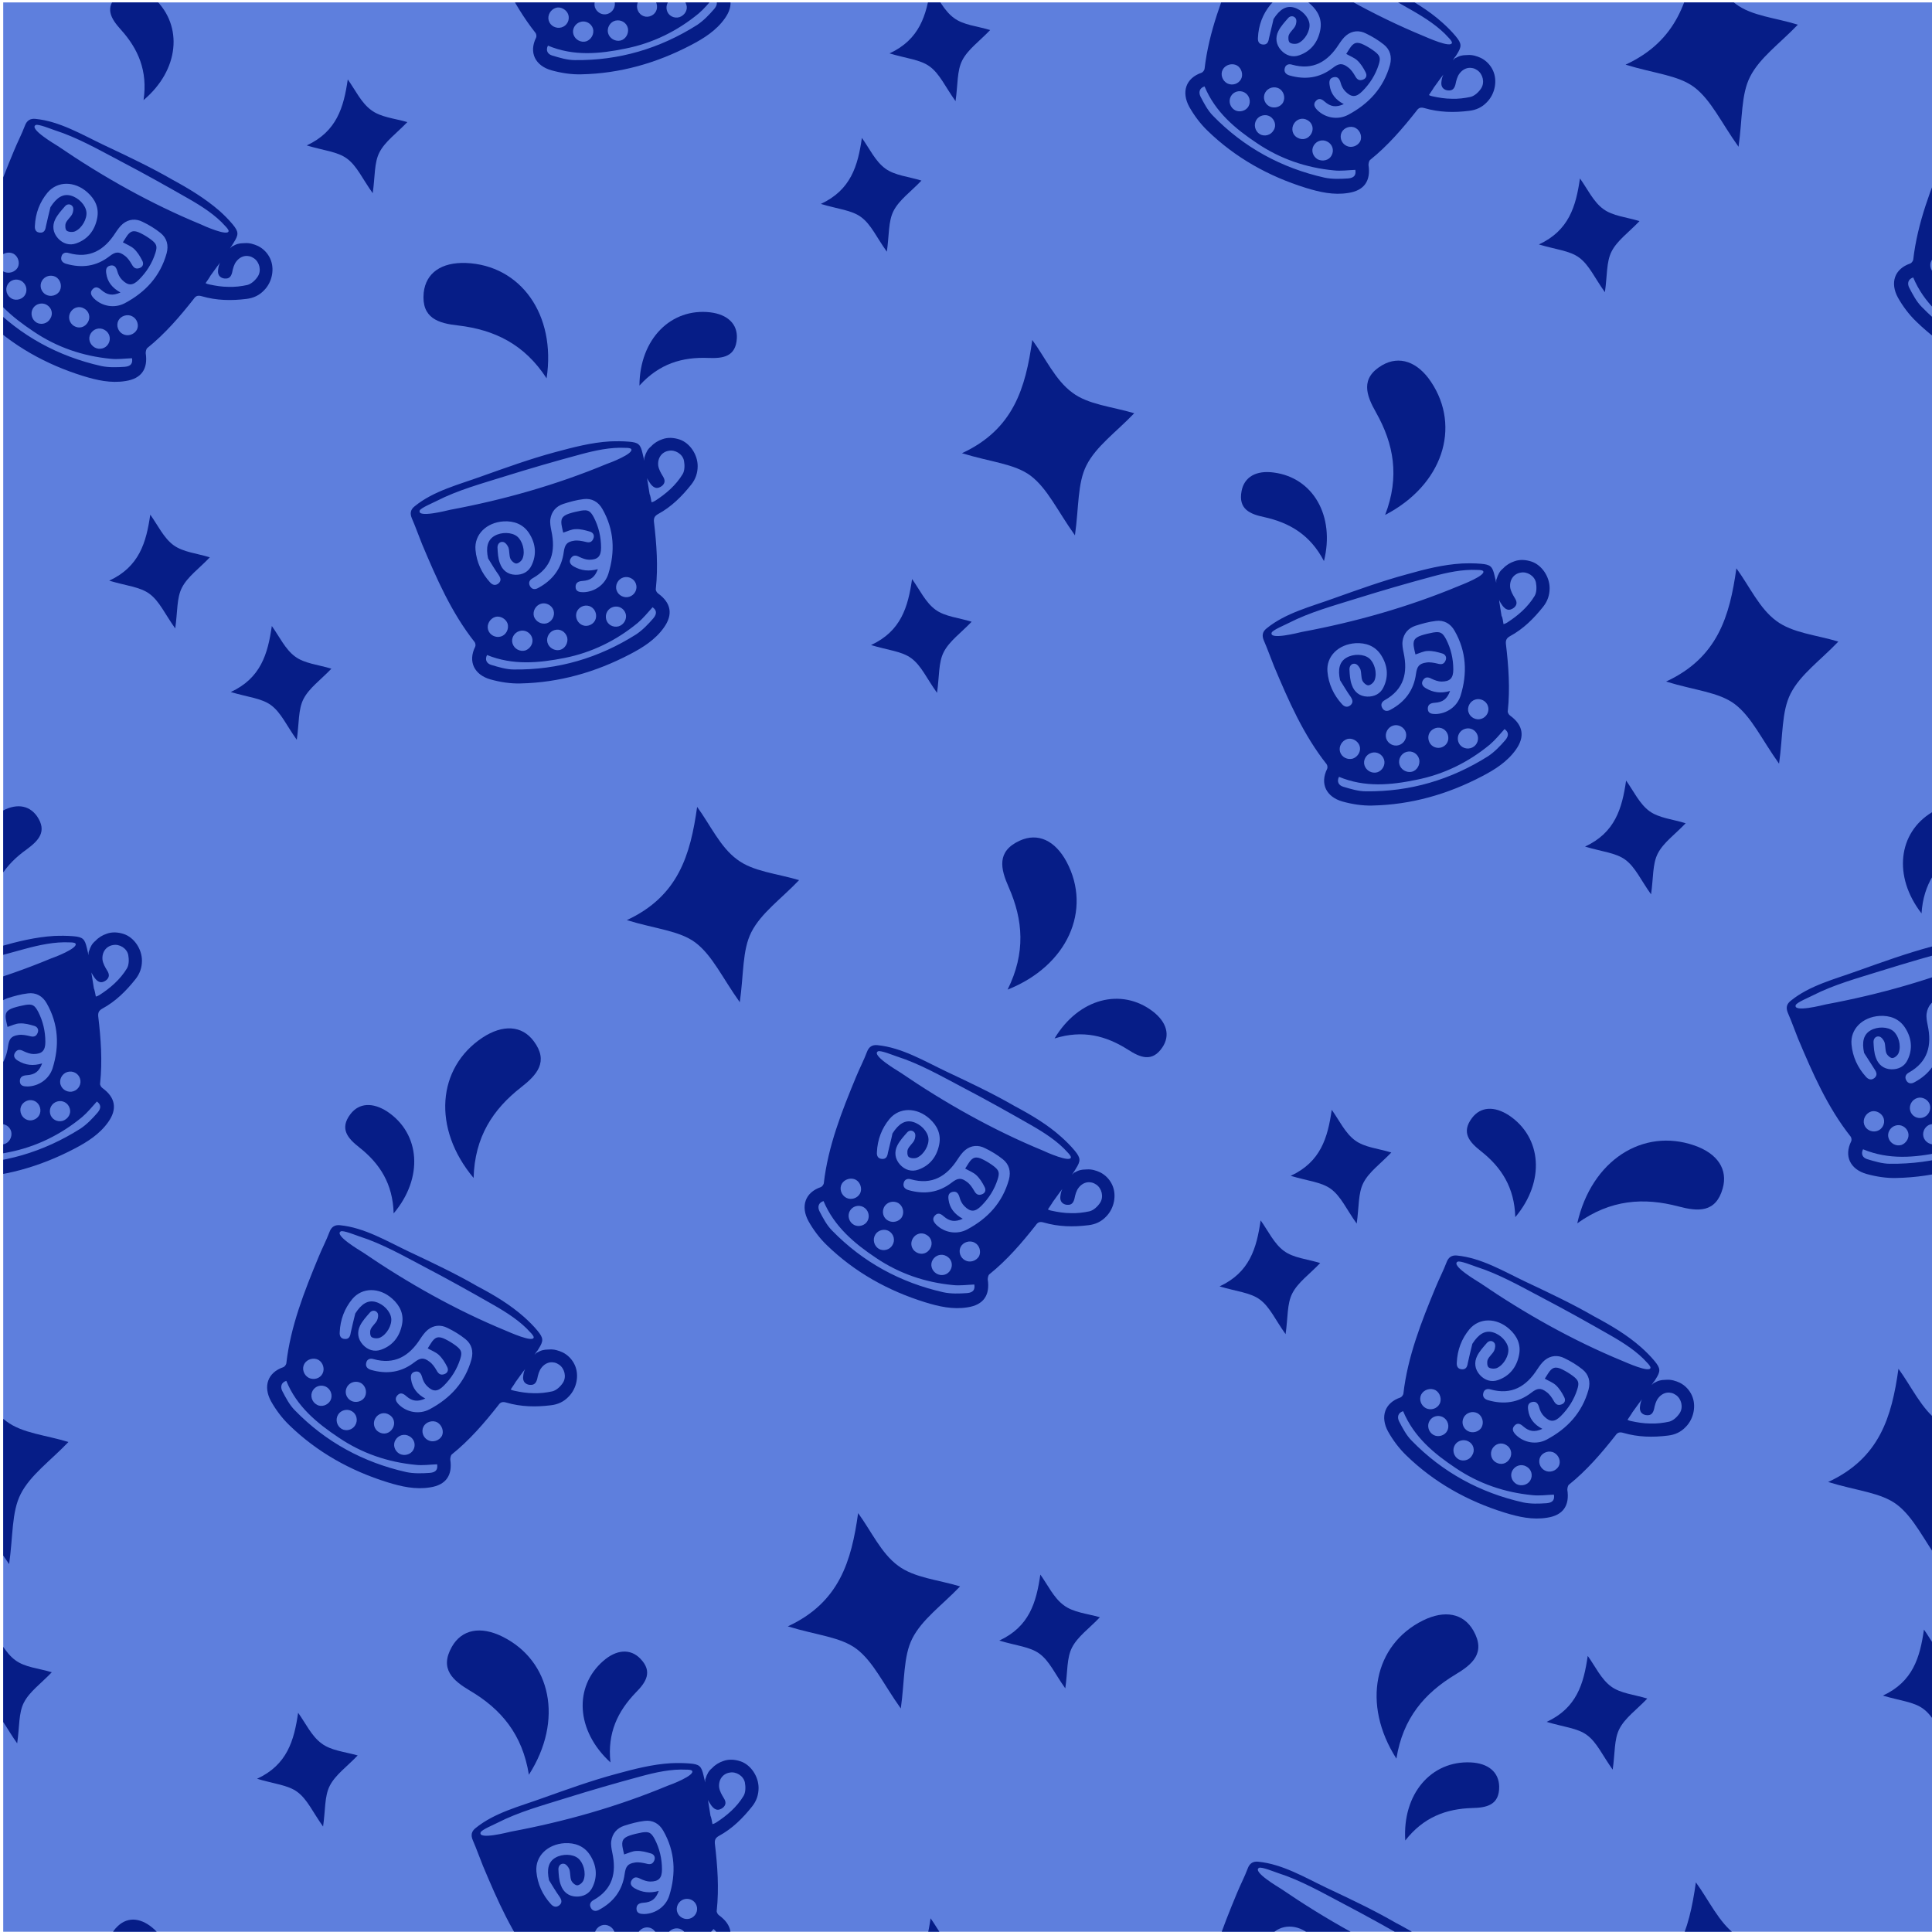 <?xml version="1.0" encoding="utf-8"?>
<!-- Generator: Adobe Illustrator 22.1.0, SVG Export Plug-In . SVG Version: 6.00 Build 0)  -->
<svg version="1.1" id="Layer_1" xmlns="http://www.w3.org/2000/svg" xmlns:xlink="http://www.w3.org/1999/xlink" x="0px" y="0px"
	 viewBox="0 0 720 720" style="enable-background:new 0 0 720 720;" xml:space="preserve">
<style type="text/css">
	.st0{clip-path:url(#SVGID_2_);fill:#A7C3FF;}
	.st1{clip-path:url(#SVGID_2_);}
	.st2{fill:#5E7FDD;}
	.st3{fill:#A7C3FF;}
	.st4{clip-path:url(#SVGID_4_);fill:#5E7FDD;}
	.st5{clip-path:url(#SVGID_4_);}
	.st6{fill:#061D87;}
	.st7{clip-path:url(#SVGID_6_);fill:#F7A4B8;}
	.st8{clip-path:url(#SVGID_6_);}
	.st9{fill:#F57689;}
	.st10{fill:#F7A4B8;}
	.st11{clip-path:url(#SVGID_8_);fill:#CED369;}
	.st12{clip-path:url(#SVGID_8_);}
	.st13{fill:#BCBC61;}
	.st14{fill:#CED369;}
</style>
<g>
	<defs>
		<rect id="SVGID_3_" x="1.2" y="0.9" width="719" height="719"/>
	</defs>
	<clipPath id="SVGID_2_">
		<use xlink:href="#SVGID_3_"  style="overflow:visible;"/>
	</clipPath>
	<rect x="0.7" y="0.4" style="clip-path:url(#SVGID_2_);fill:#5E7FDD;" width="720" height="720"/>
	<g class="st1">
		<path class="st6" d="M250-62.5c2.4-0.1,4.7-0.1,7.1,0.1c3.6,0.3,4.3,1,5.1,4.5c0.1,0.4,0.2,0.9,0.3,1.3c0.1,0.4,0.2,0.9,0.3,1.3
			c0-0.3,0-0.6,0-0.9c0-0.2,0.1-0.5,0.2-0.7c0.2-0.7,0.5-1.4,0.9-2.1c0.4-0.7,0.9-1.2,1.5-1.7c1.1-1.2,2.6-2.1,4.1-2.6
			c2.1-0.8,4.4-0.6,6.5,0.1c3.8,1.3,6.7,5.6,6.7,9.9c0,2.6-0.8,4.9-2.4,6.9c-3.5,4.4-7.4,8.3-12.4,11c-1.2,0.7-1.6,1.4-1.5,2.8
			c1,8.4,1.6,16.7,0.7,25.1c-0.1,0.5,0.4,1.4,0.9,1.7c4.8,3.5,5.6,7.8,2.1,12.7c-3.2,4.5-7.8,7.4-12.6,9.9
			c-12.8,6.7-26.4,10.6-40.9,10.9c-3.7,0.1-7.5-0.5-11.1-1.5c-6-1.7-8.5-6.6-5.7-12.2c0.2-0.4,0.1-1.3-0.2-1.7
			c-8.7-11-14.2-23.7-19.6-36.5c-1.3-3.2-2.4-6.4-3.8-9.6c-0.8-1.9-0.5-3.3,1-4.5c7.1-5.8,16.5-8.1,25-11.2c9-3.2,18.1-6.5,27.4-9
			C236.2-60.3,243.1-62.1,250-62.5z M245.5-15c-1.1,3-2.7,4.2-5.7,4.4c-1.5,0.1-2.6,0.6-2.6,2.2c0,1.8,1.5,2,2.9,2
			c4.1-0.1,8-2.7,9.3-6.8c2.6-8.3,2.2-16.5-2.2-24.2c-1.5-2.7-4-4.1-7-3.7c-2.6,0.3-5.1,1-7.6,1.8c-2.7,0.9-4.4,2.9-4.8,5.7
			c-0.2,1.4,0.1,2.9,0.4,4.4c1.6,7.5,0.1,13.6-7,17.6c-1.1,0.6-1.7,1.6-1,2.9c0.7,1.3,1.9,1.4,3.1,0.7c5.4-2.9,8.7-7.3,9.5-13.4
			c0.4-2.7,1.1-3.8,3.9-4.2c1.3-0.2,2.8,0.1,4.1,0.4c1.4,0.4,2.4,0.3,3-1.1c0.6-1.3-0.1-2.4-1.3-2.7c-1.7-0.5-3.5-1-5.3-0.9
			c-1.5,0-3,0.8-4.6,1.3c-0.2-0.9-0.4-1.6-0.5-2.2c-0.6-2.8,0-4,2.7-4.9c1.5-0.5,3-0.8,4.5-1.1c2.6-0.4,3.4,0.1,4.7,2.5
			c1.8,3.5,2.7,7.3,2.7,11.3c0,3.2-1.2,4.5-4.4,4.5c-1.2,0-2.5-0.5-3.6-1c-1.3-0.7-2.4-0.9-3.3,0.5c-0.8,1.3-0.1,2.3,1.1,3
			C239.3-14.3,242.2-14,245.5-15z M204.6-18.9c-0.9-4.1-0.2-6.9,2.4-8.4c2.6-1.5,6.4-1.4,8.4,0.2c2,1.6,3.1,5.4,2.1,8.1
			c-0.3,0.9-1.4,1.9-2.3,2c-0.7,0.1-1.9-0.9-2.3-1.8c-0.5-1.3-0.3-2.8-0.7-4.1c-0.3-0.8-1.1-1.9-1.9-2.1c-1.3-0.3-2.2,0.7-2.2,2
			c0.1,2,0.2,4.1,0.9,5.9c0.9,2.6,2.9,4.2,5.7,4.3c2.7,0.1,5-1.1,6.1-3.5c2-4.1,1.5-8.3-1-12.1c-2.2-3.3-5.6-4.5-9.4-4.3
			c-6.4,0.4-11,4.9-10.5,10.6c0.4,4.6,2.3,8.7,5.4,12.1c0.9,1,2,1.4,3.2,0.4c1.1-1,0.8-2,0-3.2C207.2-14.6,205.9-16.8,204.6-18.9z
			 M204.2,17c-0.9,1.8-0.1,3.2,1.6,3.7c2.7,0.8,5.6,1.7,8.4,1.7c16.5,0.2,31.7-4.3,45.6-13.1c2.4-1.6,4.5-3.8,6.4-6
			c1.5-1.8,1.1-3.1-0.3-4.1c-1.8,2-3.5,4.1-5.5,5.8c-8,6.6-17.2,11.1-27.3,13.1C223.4,20.1,213.7,21,204.2,17z M265.5-40
			c0,0.1,0,0.1,0,0.1c0.5-0.1,0.9-0.3,1.4-0.6c2-1.3,3.9-2.7,5.7-4.4c1.7-1.6,3.3-3.5,4.5-5.5c0.8-1.3,0.8-3.4,0.5-5
			c-0.5-2.5-3.3-4.2-5.7-3.7c-2.5,0.4-4.2,2.6-3.9,5.5c0.2,1.4,1,2.8,1.8,4.1c0.8,1.3,0.8,2.4-0.3,3.4c-0.7,0.6-1.8,1.1-2.7,0.7
			c-0.6-0.2-1.1-0.7-1.6-1.3c-0.5-0.7-1-1.4-1.3-2.2c0,0.5,0.1,1.1,0.2,1.6c0.2,1.5,0.5,2.9,0.7,4.4C265-42.7,265.4-40.5,265.5-40z
			 M211.8,5.5c-0.6-1.9-2.8-3.1-4.6-2.6c-2,0.6-3.3,2.8-2.7,4.8c0.6,2,2.8,3.1,4.8,2.5C211.3,9.6,212.4,7.5,211.8,5.5z M226.4,5.2
			c2-0.6,3.2-2.8,2.6-4.8c-0.6-1.9-2.8-3.1-4.7-2.5c-2,0.6-3.2,2.8-2.6,4.8C222.4,4.7,224.5,5.8,226.4,5.2z M229.3,7.7
			c-1.9,0.5-3.2,2.6-2.7,4.6c0.5,2,2.7,3.3,4.7,2.8c1.9-0.5,3.1-2.6,2.7-4.6C233.5,8.4,231.4,7.2,229.3,7.7z M254.9-11.8
			c-2,0.6-3.2,2.9-2.5,4.8c0.6,1.9,2.8,3,4.7,2.4c2-0.6,3.2-2.8,2.5-4.8C259-11.3,256.9-12.4,254.9-11.8z M255.8,1.8
			c-0.6-2.1-2.7-3.2-4.7-2.6c-2,0.6-3.1,2.6-2.6,4.6c0.5,2,2.6,3.2,4.7,2.6C255.2,5.7,256.4,3.7,255.8,1.8z M221,10.7
			c-0.6-2-2.8-3.2-4.8-2.5c-1.9,0.6-3.1,2.7-2.5,4.6c0.6,2,2.8,3.2,4.8,2.6C220.4,14.7,221.5,12.6,221,10.7z M242.1,6.1
			c2.1-0.6,3.2-2.6,2.6-4.7c-0.6-2-2.5-3.1-4.5-2.6c-2,0.6-3.2,2.4-2.7,4.5C238,5.4,240.1,6.7,242.1,6.1z M257.9-59.7
			c-0.4-0.4-1.6-0.4-2.1-0.4c-5.6-0.3-11.5,1-17,2.5c-9.3,2.5-18.6,5.2-27.9,8.1c-8.6,2.7-17.5,5.1-25.5,9.2c-1.1,0.6-6,2.6-6.3,3.6
			c-0.9,2.8,10,0,11.3-0.3c19.9-3.7,39.7-9.3,58.4-17.1C249.8-54.4,259.2-58,257.9-59.7C257.9-59.7,257.9-59.7,257.9-59.7z"/>
		<path class="st6" d="M227.3,164.5c2.4-0.1,4.7-0.1,7.1,0.1c3.6,0.3,4.3,1,5.1,4.5c0.1,0.4,0.2,0.9,0.3,1.3
			c0.1,0.4,0.2,0.9,0.3,1.3c0-0.3,0-0.6,0-0.9c0-0.2,0.1-0.5,0.2-0.7c0.2-0.7,0.5-1.4,0.9-2.1c0.4-0.7,0.9-1.2,1.5-1.7
			c1.1-1.2,2.6-2.1,4.1-2.6c2.1-0.8,4.4-0.6,6.5,0.1c3.8,1.3,6.7,5.6,6.7,9.9c0,2.6-0.8,4.9-2.4,6.9c-3.5,4.4-7.4,8.3-12.4,11
			c-1.2,0.7-1.6,1.4-1.5,2.8c1,8.4,1.6,16.7,0.7,25.1c-0.1,0.5,0.4,1.4,0.9,1.7c4.8,3.5,5.6,7.8,2.1,12.7c-3.2,4.5-7.8,7.4-12.6,9.9
			c-12.8,6.7-26.4,10.6-40.9,10.9c-3.7,0.1-7.5-0.5-11.1-1.5c-6-1.7-8.5-6.6-5.7-12.2c0.2-0.4,0.1-1.3-0.2-1.7
			c-8.7-11-14.2-23.7-19.6-36.5c-1.3-3.2-2.4-6.4-3.8-9.6c-0.8-1.9-0.5-3.3,1-4.5c7.1-5.8,16.5-8.1,25-11.2c9-3.2,18.1-6.5,27.4-9
			C213.6,166.7,220.4,164.9,227.3,164.5z M222.8,212.1c-1.1,3-2.7,4.2-5.7,4.4c-1.5,0.1-2.6,0.6-2.6,2.2c0,1.8,1.5,2,2.9,2
			c4.1-0.1,8-2.7,9.3-6.8c2.6-8.3,2.2-16.5-2.2-24.2c-1.5-2.7-4-4.1-7-3.7c-2.6,0.3-5.1,1-7.6,1.8c-2.7,0.9-4.4,2.9-4.8,5.7
			c-0.2,1.4,0.1,2.9,0.4,4.4c1.6,7.5,0.1,13.6-7,17.6c-1.1,0.6-1.7,1.6-1,2.9c0.7,1.3,1.9,1.4,3.1,0.7c5.4-2.9,8.7-7.3,9.5-13.4
			c0.4-2.7,1.1-3.8,3.9-4.2c1.3-0.2,2.8,0.1,4.1,0.4c1.4,0.4,2.4,0.3,3-1.1c0.6-1.3-0.1-2.4-1.3-2.7c-1.7-0.5-3.5-1-5.3-0.9
			c-1.5,0-3,0.8-4.6,1.3c-0.2-0.9-0.4-1.6-0.5-2.2c-0.6-2.8,0-4,2.7-4.9c1.5-0.5,3-0.8,4.5-1.1c2.6-0.4,3.4,0.1,4.7,2.5
			c1.8,3.5,2.7,7.3,2.7,11.3c0,3.2-1.2,4.5-4.4,4.5c-1.2,0-2.5-0.5-3.6-1c-1.3-0.7-2.4-0.9-3.3,0.5c-0.8,1.3-0.1,2.3,1.1,3
			C216.6,212.7,219.5,213,222.8,212.1z M181.9,208.1c-0.9-4.1-0.2-6.9,2.4-8.4c2.6-1.5,6.4-1.4,8.4,0.2c2,1.6,3.1,5.4,2.1,8.1
			c-0.3,0.9-1.4,1.9-2.3,2c-0.7,0.1-1.9-0.9-2.3-1.8c-0.5-1.3-0.3-2.8-0.7-4.1c-0.3-0.8-1.1-1.9-1.9-2.1c-1.3-0.3-2.2,0.7-2.2,2
			c0.1,2,0.2,4.1,0.9,5.9c0.9,2.6,2.9,4.2,5.7,4.3c2.7,0.1,5-1.1,6.1-3.5c2-4.1,1.5-8.3-1-12.1c-2.2-3.3-5.6-4.5-9.4-4.3
			c-6.4,0.4-11,4.9-10.5,10.6c0.4,4.6,2.3,8.7,5.4,12.1c0.9,1,2,1.4,3.2,0.4c1.1-1,0.8-2,0-3.2C184.5,212.4,183.2,210.2,181.9,208.1
			z M181.5,244.1c-0.9,1.8-0.1,3.2,1.6,3.7c2.7,0.8,5.6,1.7,8.4,1.7c16.5,0.2,31.7-4.3,45.6-13.1c2.4-1.6,4.5-3.8,6.4-6
			c1.5-1.8,1.1-3.1-0.3-4.1c-1.8,2-3.5,4.1-5.5,5.8c-8,6.6-17.2,11.1-27.3,13.1C200.8,247.1,191.1,248,181.5,244.1z M242.8,187.1
			c0,0.1,0,0.1,0,0.1c0.5-0.1,0.9-0.3,1.4-0.6c2-1.3,3.9-2.7,5.7-4.4c1.7-1.6,3.3-3.5,4.5-5.5c0.8-1.3,0.8-3.4,0.5-5
			c-0.5-2.5-3.3-4.2-5.7-3.7c-2.5,0.4-4.2,2.6-3.9,5.5c0.2,1.4,1,2.8,1.8,4.1c0.8,1.3,0.8,2.4-0.3,3.4c-0.7,0.6-1.8,1.1-2.7,0.7
			c-0.6-0.2-1.1-0.7-1.6-1.3c-0.5-0.7-1-1.4-1.3-2.2c0,0.5,0.1,1.1,0.2,1.6c0.2,1.5,0.5,2.9,0.7,4.4
			C242.3,184.3,242.7,186.5,242.8,187.1z M189.2,232.5c-0.6-1.9-2.8-3.1-4.6-2.6c-2,0.6-3.3,2.8-2.7,4.8c0.6,2,2.8,3.1,4.8,2.5
			C188.6,236.6,189.7,234.5,189.2,232.5z M203.7,232.3c2-0.6,3.2-2.8,2.6-4.8c-0.6-1.9-2.8-3.1-4.7-2.5c-2,0.6-3.2,2.8-2.6,4.8
			C199.7,231.7,201.8,232.8,203.7,232.3z M206.7,234.8c-1.9,0.5-3.2,2.6-2.7,4.6c0.5,2,2.7,3.3,4.7,2.8c1.9-0.5,3.1-2.6,2.7-4.6
			C210.8,235.4,208.7,234.2,206.7,234.8z M232.3,215.2c-2,0.6-3.2,2.9-2.5,4.8c0.6,1.9,2.8,3,4.7,2.4c2-0.6,3.2-2.8,2.5-4.8
			C236.4,215.7,234.2,214.6,232.3,215.2z M233.2,228.8c-0.6-2.1-2.7-3.2-4.7-2.6c-2,0.6-3.1,2.6-2.6,4.6c0.5,2,2.6,3.2,4.7,2.6
			C232.5,232.8,233.7,230.7,233.2,228.8z M198.3,237.7c-0.6-2-2.8-3.2-4.8-2.5c-1.9,0.6-3.1,2.7-2.5,4.6c0.6,2,2.8,3.2,4.8,2.6
			C197.7,241.7,198.9,239.6,198.3,237.7z M219.4,233.1c2.1-0.6,3.2-2.6,2.6-4.7c-0.6-2-2.5-3.1-4.5-2.6c-2,0.6-3.2,2.4-2.7,4.5
			C215.3,232.4,217.4,233.7,219.4,233.1z M235.2,167.3c-0.4-0.4-1.6-0.4-2.1-0.4c-5.6-0.3-11.5,1-17,2.5c-9.3,2.5-18.6,5.2-27.9,8.1
			c-8.6,2.7-17.5,5.1-25.5,9.2c-1.1,0.6-6,2.6-6.3,3.6c-0.9,2.8,10,0,11.3-0.3c19.9-3.7,39.7-9.3,58.4-17.1
			C227.1,172.6,236.5,169,235.2,167.3C235.2,167.4,235.2,167.4,235.2,167.3z"/>
		<path class="st6" d="M195.3,490.8c1.8,1.6,3.5,3.3,5,5.1c2.3,2.8,2.3,3.8,0.4,6.8c-0.2,0.4-0.5,0.8-0.8,1.1
			c-0.2,0.4-0.5,0.7-0.7,1.1c0.2-0.2,0.4-0.4,0.6-0.6c0.2-0.2,0.4-0.3,0.7-0.4c0.7-0.4,1.4-0.7,2.1-0.8c0.8-0.2,1.5-0.1,2.3-0.2
			c1.6-0.1,3.3,0.4,4.8,1.1c2,1,3.6,2.7,4.5,4.7c1.7,3.7,0.8,8.7-2.3,11.8c-1.8,1.9-4,2.9-6.6,3.2c-5.6,0.7-11.1,0.6-16.6-1
			c-1.4-0.4-2.2-0.2-3,1c-5.2,6.6-10.7,13-17.3,18.3c-0.4,0.3-0.6,1.3-0.6,1.9c0.9,5.9-1.6,9.5-7.5,10.4c-5.5,0.9-10.7-0.3-15.9-1.9
			c-13.8-4.3-26.2-11.2-36.6-21.3c-2.7-2.6-5-5.7-6.8-8.9c-3-5.5-1.3-10.7,4.6-12.7c0.5-0.2,1-0.9,1.1-1.4
			c1.6-13.9,6.7-26.8,12-39.6c1.3-3.2,2.9-6.2,4.1-9.4c0.7-1.9,2-2.7,3.9-2.5c9.1,0.9,17.4,5.9,25.6,9.8c8.7,4.1,17.4,8.2,25.7,13
			C184.1,482.6,190.1,486.2,195.3,490.8z M158.5,521.2c-2.9,1.3-4.9,1-7.1-0.9c-1.1-1-2.2-1.5-3.3-0.3c-1.2,1.3-0.4,2.5,0.6,3.5
			c3,2.9,7.6,3.7,11.4,1.7c7.7-4.1,13.2-10,15.6-18.6c0.8-3,0.1-5.7-2.3-7.6c-2-1.6-4.3-3-6.6-4.1c-2.5-1.3-5.2-1.1-7.4,0.7
			c-1.1,0.9-2,2.2-2.8,3.4c-4.1,6.4-9.6,9.7-17.4,7.5c-1.2-0.4-2.4,0-2.7,1.3c-0.4,1.4,0.4,2.3,1.7,2.7c5.9,1.7,11.3,1,16.2-2.8
			c2.2-1.7,3.5-1.9,5.7-0.2c1.1,0.8,1.9,2,2.6,3.2c0.7,1.3,1.5,1.9,2.9,1.4c1.4-0.5,1.6-1.7,1-2.8c-0.8-1.6-1.8-3.2-3.1-4.4
			c-1.1-1-2.7-1.6-4.1-2.4c0.5-0.8,0.9-1.4,1.2-1.9c1.5-2.4,2.8-2.8,5.4-1.5c1.4,0.7,2.7,1.5,3.9,2.4c2.1,1.6,2.4,2.5,1.6,5
			c-1.2,3.8-3.3,7.1-6.1,9.9c-2.3,2.3-4,2.4-6.3,0.1c-0.9-0.9-1.5-2.1-1.8-3.3c-0.4-1.4-1.1-2.4-2.7-2c-1.5,0.4-1.6,1.6-1.4,2.9
			C153.7,517.3,155.5,519.6,158.5,521.2z M132.4,489.5c2.3-3.6,4.7-5.1,7.6-4.3c2.9,0.8,5.5,3.5,5.8,6.1c0.3,2.5-1.6,6-4.2,7.2
			c-0.9,0.4-2.4,0.3-3.1-0.2c-0.6-0.4-0.7-2-0.4-2.8c0.5-1.3,1.8-2.2,2.4-3.4c0.4-0.8,0.6-2.1,0.2-2.8c-0.7-1.1-2.1-1.1-2.9-0.1
			c-1.3,1.5-2.7,3-3.6,4.8c-1.2,2.4-0.9,5,1,7.1c1.8,2,4.3,2.8,6.8,1.9c4.3-1.5,6.9-4.8,7.8-9.3c0.8-3.9-0.7-7.1-3.6-9.7
			c-4.8-4.3-11.2-4.3-14.9,0.1c-2.9,3.5-4.5,7.7-4.7,12.4c-0.1,1.4,0.4,2.4,1.9,2.5c1.5,0.1,2-0.9,2.2-2.3
			C131.2,494.4,131.8,491.9,132.4,489.5z M106.7,514.6c-1.9,0.6-2.3,2.2-1.5,3.8c1.3,2.5,2.7,5.2,4.7,7.2
			c11.5,11.8,25.5,19.4,41.5,23c2.8,0.6,5.9,0.5,8.8,0.3c2.4-0.2,3-1.4,2.7-3.2c-2.7,0.1-5.4,0.5-8,0.2c-10.4-1-20-4.3-28.6-10.1
			C118.2,530.4,110.6,524.2,106.7,514.6z M190.4,517.7c0,0.1-0.1,0.1-0.1,0.1c0.5,0.3,0.9,0.4,1.4,0.5c2.3,0.5,4.7,0.9,7.1,0.9
			c2.4,0.1,4.8-0.2,7.1-0.7c1.5-0.4,3-1.8,3.9-3.2c1.4-2.2,0.6-5.3-1.4-6.7c-2.1-1.5-4.8-1.2-6.6,1.1c-0.9,1.1-1.3,2.7-1.6,4.2
			c-0.4,1.5-1.1,2.3-2.6,2.2c-0.9,0-2-0.5-2.4-1.4c-0.3-0.6-0.3-1.3-0.2-2c0.1-0.9,0.3-1.7,0.7-2.5c-0.3,0.4-0.6,0.8-1,1.3
			c-0.9,1.2-1.7,2.4-2.6,3.6C192,515.4,190.7,517.2,190.4,517.7z M120.2,511.9c0.9-1.7,0.2-4.1-1.5-5.1c-1.8-1-4.3-0.3-5.3,1.5
			c-1,1.8-0.2,4.2,1.7,5.2C117,514.4,119.3,513.7,120.2,511.9z M130.8,522c1.8,1,4.3,0.3,5.2-1.5c0.9-1.8,0.2-4.1-1.5-5.1
			c-1.9-1-4.2-0.3-5.2,1.5C128.3,518.8,129,521,130.8,522z M131.1,525.9c-1.7-1-4.1-0.4-5.1,1.3c-1.1,1.8-0.5,4.2,1.3,5.3
			c1.7,1,4.1,0.4,5.1-1.4C133.5,529.3,132.9,526.9,131.1,525.9z M163,530.1c-1.8-1-4.3-0.2-5.2,1.6c-0.9,1.8-0.1,4.1,1.7,5
			c1.8,1,4.2,0.2,5.2-1.6C165.5,533.4,164.7,531.1,163,530.1z M154,540.4c1.1-1.9,0.4-4.2-1.5-5.2c-1.8-1-4-0.4-5.1,1.4
			c-1.1,1.8-0.4,4.1,1.5,5.2C150.7,542.7,153,542.1,154,540.4z M123.1,522c1-1.8,0.3-4.2-1.6-5.2c-1.8-0.9-4-0.3-5,1.5
			c-1,1.8-0.3,4.2,1.6,5.2C119.8,524.5,122.1,523.7,123.1,522z M141.2,533.7c1.9,1.1,4.1,0.5,5.2-1.5c1-1.8,0.4-4-1.4-5
			c-1.8-1.1-4-0.5-5.1,1.3C138.8,530.3,139.4,532.7,141.2,533.7z M198.9,498.4c0-0.5-0.8-1.4-1.2-1.8c-3.7-4.2-8.9-7.5-13.8-10.3
			c-8.4-4.8-16.8-9.5-25.4-14c-8-4.2-16-8.8-24.5-11.5c-1.2-0.4-6.1-2.4-7-1.9c-2.6,1.4,7.1,7.1,8.2,7.8
			c16.7,11.4,34.6,21.5,53.3,29.2C189.5,496.3,198.7,500.5,198.9,498.4C198.9,498.4,198.9,498.4,198.9,498.4z"/>
		<path class="st6" d="M20.2,348.8c2.4-0.1,4.7-0.1,7.1,0.1c3.6,0.3,4.3,1,5.1,4.5c0.1,0.4,0.2,0.9,0.3,1.3c0.1,0.4,0.2,0.9,0.3,1.3
			c0-0.3,0-0.6,0-0.9c0-0.2,0.1-0.5,0.2-0.7c0.2-0.7,0.5-1.4,0.9-2.1c0.4-0.7,0.9-1.2,1.5-1.7c1.1-1.2,2.6-2.1,4.1-2.6
			c2.1-0.8,4.4-0.6,6.5,0.1c3.8,1.3,6.7,5.6,6.7,9.9c0,2.6-0.8,4.9-2.4,6.9c-3.5,4.4-7.4,8.3-12.4,11c-1.2,0.7-1.6,1.4-1.5,2.8
			c1,8.4,1.6,16.7,0.7,25.1c-0.1,0.5,0.4,1.4,0.9,1.7c4.8,3.5,5.6,7.8,2.1,12.7c-3.2,4.5-7.8,7.4-12.6,9.9
			c-12.8,6.7-26.4,10.6-40.9,10.9c-3.7,0.1-7.5-0.5-11.1-1.5c-6-1.7-8.5-6.6-5.7-12.2c0.2-0.4,0.1-1.3-0.2-1.7
			c-8.7-11-14.2-23.7-19.6-36.5c-1.3-3.2-2.4-6.4-3.8-9.6c-0.8-1.9-0.5-3.3,1-4.5c7.1-5.8,16.5-8.1,25-11.2c9-3.2,18.1-6.5,27.4-9
			C6.4,350.9,13.3,349.2,20.2,348.8z M15.7,396.3c-1.1,3-2.7,4.2-5.7,4.4c-1.5,0.1-2.6,0.6-2.6,2.2c0,1.8,1.5,2,2.9,2
			c4.1-0.1,8-2.7,9.3-6.8c2.6-8.3,2.2-16.5-2.2-24.2c-1.5-2.7-4-4.1-7-3.7c-2.6,0.3-5.1,1-7.6,1.8c-2.7,0.9-4.4,2.9-4.8,5.7
			c-0.2,1.4,0.1,2.9,0.4,4.4c1.6,7.5,0.1,13.6-7,17.6c-1.1,0.6-1.7,1.6-1,2.9c0.7,1.3,1.9,1.4,3.1,0.7c5.4-2.9,8.7-7.3,9.5-13.4
			c0.4-2.7,1.1-3.8,3.9-4.2c1.3-0.2,2.8,0.1,4.1,0.4c1.4,0.4,2.4,0.3,3-1.1c0.6-1.3-0.1-2.4-1.3-2.7c-1.7-0.5-3.5-1-5.3-0.9
			c-1.5,0-3,0.8-4.6,1.3c-0.2-0.9-0.4-1.6-0.5-2.2c-0.6-2.8,0-4,2.7-4.9c1.5-0.5,3-0.8,4.5-1.1c2.6-0.4,3.4,0.1,4.7,2.5
			c1.8,3.5,2.7,7.3,2.7,11.3c0,3.2-1.2,4.5-4.4,4.5c-1.2,0-2.5-0.5-3.6-1c-1.3-0.7-2.4-0.9-3.3,0.5c-0.8,1.3-0.1,2.3,1.1,3
			C9.5,397,12.4,397.3,15.7,396.3z M-25.2,392.4c-0.9-4.1-0.2-6.9,2.4-8.4c2.6-1.5,6.4-1.4,8.4,0.2c2,1.6,3.1,5.4,2.1,8.1
			c-0.3,0.9-1.4,1.9-2.3,2c-0.7,0.1-1.9-0.9-2.3-1.8c-0.5-1.3-0.3-2.8-0.7-4.1c-0.3-0.8-1.1-1.9-1.9-2.1c-1.3-0.3-2.2,0.7-2.2,2
			c0.1,2,0.2,4.1,0.9,5.9c0.9,2.6,2.9,4.2,5.7,4.3c2.7,0.1,5-1.1,6.1-3.5c2-4.1,1.5-8.3-1-12.1c-2.2-3.3-5.6-4.5-9.4-4.3
			c-6.4,0.4-11,4.9-10.5,10.6c0.4,4.6,2.3,8.7,5.4,12.1c0.9,1,2,1.4,3.2,0.4c1.1-1,0.8-2,0-3.2C-22.6,396.7-23.9,394.5-25.2,392.4z
			 M-25.6,428.3c-0.9,1.8-0.1,3.2,1.6,3.7c2.7,0.8,5.6,1.7,8.4,1.7c16.5,0.2,31.7-4.3,45.6-13.1c2.4-1.6,4.5-3.8,6.4-6
			c1.5-1.8,1.1-3.1-0.3-4.1c-1.8,2-3.5,4.1-5.5,5.8c-8,6.6-17.2,11.1-27.3,13.1C-6.3,431.4-16.1,432.3-25.6,428.3z M35.7,371.3
			c0,0.1,0,0.1,0,0.1c0.5-0.1,0.9-0.3,1.4-0.6c2-1.3,3.9-2.7,5.7-4.4c1.7-1.6,3.3-3.5,4.5-5.5c0.8-1.3,0.8-3.4,0.5-5
			c-0.5-2.5-3.3-4.2-5.7-3.7c-2.5,0.4-4.2,2.6-3.9,5.5c0.2,1.4,1,2.8,1.8,4.1c0.8,1.3,0.8,2.4-0.3,3.4c-0.7,0.6-1.8,1.1-2.7,0.7
			c-0.6-0.2-1.1-0.7-1.6-1.3c-0.5-0.7-1-1.4-1.3-2.2c0,0.5,0.1,1.1,0.2,1.6c0.2,1.5,0.5,2.9,0.7,4.4
			C35.2,368.6,35.6,370.8,35.7,371.3z M-18,416.8c-0.6-1.9-2.8-3.1-4.6-2.6c-2,0.6-3.3,2.8-2.7,4.8c0.6,2,2.8,3.1,4.8,2.5
			C-18.5,420.9-17.4,418.7-18,416.8z M-3.4,416.5c2-0.6,3.2-2.8,2.6-4.8c-0.6-1.9-2.8-3.1-4.7-2.5c-2,0.6-3.2,2.8-2.6,4.8
			C-7.4,416-5.3,417.1-3.4,416.5z M-0.5,419c-1.9,0.5-3.2,2.6-2.7,4.6c0.5,2,2.7,3.3,4.7,2.8c1.9-0.5,3.1-2.6,2.7-4.6
			C3.7,419.7,1.6,418.5-0.5,419z M25.1,399.5c-2,0.6-3.2,2.9-2.5,4.8c0.6,1.9,2.8,3,4.7,2.4c2-0.6,3.2-2.8,2.5-4.8
			C29.2,400,27.1,398.9,25.1,399.5z M26,413.1c-0.6-2.1-2.7-3.2-4.7-2.6c-2,0.6-3.1,2.6-2.6,4.6c0.5,2,2.6,3.2,4.7,2.6
			C25.4,417,26.6,415,26,413.1z M-8.8,422c-0.6-2-2.8-3.2-4.8-2.5c-1.9,0.6-3.1,2.7-2.5,4.6c0.6,2,2.8,3.2,4.8,2.6
			C-9.4,426-8.3,423.9-8.8,422z M12.3,417.4c2.1-0.6,3.2-2.6,2.6-4.7c-0.6-2-2.5-3.1-4.5-2.6c-2,0.6-3.2,2.4-2.7,4.5
			C8.2,416.7,10.3,418,12.3,417.4z M28.1,351.6c-0.4-0.4-1.6-0.4-2.1-0.4c-5.6-0.3-11.5,1-17,2.5c-9.3,2.5-18.6,5.2-27.9,8.1
			c-8.6,2.7-17.5,5.1-25.5,9.2c-1.1,0.6-6,2.6-6.3,3.6c-0.9,2.8,10,0,11.3-0.3c19.9-3.7,39.7-9.3,58.4-17.1
			C20,356.9,29.4,353.3,28.1,351.6C28.1,351.6,28.1,351.6,28.1,351.6z"/>
		<path class="st6" d="M611.6,502.1c1.8,1.6,3.5,3.3,5,5.1c2.3,2.8,2.3,3.8,0.4,6.8c-0.2,0.4-0.5,0.8-0.8,1.1
			c-0.2,0.4-0.5,0.7-0.7,1.1c0.2-0.2,0.4-0.4,0.6-0.6c0.2-0.2,0.4-0.3,0.7-0.4c0.7-0.4,1.4-0.7,2.1-0.8c0.8-0.2,1.5-0.1,2.3-0.2
			c1.6-0.1,3.3,0.4,4.8,1.1c2,1,3.6,2.7,4.5,4.7c1.7,3.7,0.8,8.7-2.3,11.8c-1.8,1.9-4,2.9-6.6,3.2c-5.6,0.7-11.1,0.6-16.6-1
			c-1.4-0.4-2.2-0.2-3,1c-5.2,6.6-10.7,13-17.3,18.3c-0.4,0.3-0.6,1.3-0.6,1.9c0.9,5.9-1.6,9.5-7.5,10.4c-5.5,0.9-10.7-0.3-15.9-1.9
			c-13.8-4.3-26.2-11.2-36.6-21.3c-2.7-2.6-5-5.7-6.8-8.9c-3-5.5-1.3-10.7,4.6-12.7c0.5-0.2,1-0.9,1.1-1.4
			c1.6-13.9,6.7-26.8,12-39.6c1.3-3.2,2.9-6.2,4.1-9.4c0.7-1.9,2-2.7,3.9-2.5c9.1,0.9,17.4,5.9,25.6,9.8c8.7,4.1,17.4,8.2,25.7,13
			C600.3,493.9,606.4,497.5,611.6,502.1z M574.8,532.5c-2.9,1.3-4.9,1-7.1-0.9c-1.1-1-2.2-1.5-3.3-0.3c-1.2,1.3-0.4,2.5,0.6,3.5
			c3,2.9,7.6,3.7,11.4,1.7c7.7-4.1,13.2-10,15.6-18.6c0.8-3,0.1-5.7-2.3-7.6c-2-1.6-4.3-3-6.6-4.1c-2.5-1.3-5.2-1.1-7.4,0.7
			c-1.1,0.9-2,2.2-2.8,3.4c-4.1,6.4-9.6,9.7-17.4,7.5c-1.2-0.4-2.4,0-2.7,1.3c-0.4,1.4,0.4,2.3,1.7,2.7c5.9,1.7,11.3,1,16.2-2.8
			c2.2-1.7,3.5-1.9,5.7-0.2c1.1,0.8,1.9,2,2.6,3.2c0.7,1.3,1.5,1.9,2.9,1.4c1.4-0.5,1.6-1.7,1-2.8c-0.8-1.6-1.8-3.2-3.1-4.4
			c-1.1-1-2.7-1.6-4.1-2.4c0.5-0.8,0.9-1.4,1.2-1.9c1.5-2.4,2.8-2.8,5.4-1.5c1.4,0.7,2.7,1.5,3.9,2.4c2.1,1.6,2.4,2.5,1.6,5
			c-1.2,3.8-3.3,7.1-6.1,9.9c-2.3,2.3-4,2.4-6.3,0.1c-0.9-0.9-1.5-2.1-1.8-3.3c-0.4-1.4-1.1-2.4-2.7-2c-1.5,0.4-1.6,1.6-1.4,2.9
			C569.9,528.6,571.7,530.9,574.8,532.5z M548.7,500.8c2.3-3.6,4.7-5.1,7.6-4.3c2.9,0.8,5.5,3.5,5.8,6.1c0.3,2.5-1.6,6-4.2,7.2
			c-0.9,0.4-2.4,0.3-3.1-0.2c-0.6-0.4-0.7-2-0.4-2.8c0.5-1.3,1.8-2.2,2.4-3.4c0.4-0.8,0.6-2.1,0.2-2.8c-0.7-1.1-2.1-1.1-2.9-0.1
			c-1.3,1.5-2.7,3-3.6,4.8c-1.2,2.4-0.9,5,1,7.1c1.8,2,4.3,2.8,6.8,1.9c4.3-1.5,6.9-4.8,7.8-9.3c0.8-3.9-0.7-7.1-3.6-9.7
			c-4.8-4.3-11.2-4.3-14.9,0.1c-2.9,3.5-4.5,7.7-4.7,12.4c-0.1,1.4,0.4,2.4,1.9,2.5c1.5,0.1,2-0.9,2.2-2.3
			C547.5,505.7,548.1,503.2,548.7,500.8z M522.9,525.9c-1.9,0.6-2.3,2.2-1.5,3.8c1.3,2.5,2.7,5.2,4.7,7.2
			c11.5,11.8,25.5,19.4,41.5,23c2.8,0.6,5.9,0.5,8.8,0.3c2.4-0.2,3-1.4,2.7-3.2c-2.7,0.1-5.4,0.5-8,0.2c-10.4-1-20-4.3-28.6-10.1
			C534.4,541.7,526.9,535.5,522.9,525.9z M606.6,529c0,0.1-0.1,0.1-0.1,0.1c0.5,0.3,0.9,0.4,1.4,0.5c2.3,0.5,4.7,0.9,7.1,0.9
			c2.4,0.1,4.8-0.2,7.1-0.7c1.5-0.4,3-1.8,3.9-3.2c1.4-2.2,0.6-5.3-1.4-6.7c-2.1-1.5-4.8-1.2-6.6,1.1c-0.9,1.1-1.3,2.7-1.6,4.2
			c-0.4,1.5-1.1,2.3-2.6,2.2c-0.9,0-2-0.5-2.4-1.4c-0.3-0.6-0.3-1.3-0.2-2c0.1-0.9,0.3-1.7,0.7-2.5c-0.3,0.4-0.6,0.8-1,1.3
			c-0.9,1.2-1.7,2.4-2.6,3.6C608.2,526.7,606.9,528.5,606.6,529z M536.5,523.2c0.9-1.7,0.2-4.1-1.5-5.1c-1.8-1-4.3-0.3-5.3,1.5
			c-1,1.8-0.2,4.2,1.7,5.2C533.3,525.7,535.5,525,536.5,523.2z M547,533.3c1.8,1,4.3,0.3,5.2-1.5c0.9-1.8,0.2-4.1-1.5-5.1
			c-1.9-1-4.2-0.3-5.2,1.5C544.5,530.1,545.2,532.3,547,533.3z M547.3,537.2c-1.7-1-4.1-0.4-5.1,1.3c-1.1,1.8-0.5,4.2,1.3,5.3
			c1.7,1,4.1,0.4,5.1-1.4C549.8,540.6,549.2,538.2,547.3,537.2z M579.2,541.4c-1.8-1-4.3-0.2-5.2,1.6c-0.9,1.8-0.1,4.1,1.7,5
			c1.8,1,4.2,0.2,5.2-1.6C581.8,544.7,581,542.4,579.2,541.4z M570.3,551.7c1.1-1.9,0.4-4.2-1.5-5.2c-1.8-1-4-0.4-5.1,1.4
			c-1.1,1.8-0.4,4.1,1.5,5.2C567,554,569.3,553.4,570.3,551.7z M539.3,533.3c1-1.8,0.3-4.2-1.6-5.2c-1.8-0.9-4-0.3-5,1.5
			c-1,1.8-0.3,4.2,1.6,5.2C536,535.7,538.4,535,539.3,533.3z M557.5,545c1.9,1.1,4.1,0.5,5.2-1.5c1-1.8,0.4-4-1.4-5
			c-1.8-1.1-4-0.5-5.1,1.3C555.1,541.6,555.7,544,557.5,545z M615.1,509.7c0-0.5-0.8-1.4-1.2-1.8c-3.7-4.2-8.9-7.5-13.8-10.3
			c-8.4-4.8-16.8-9.5-25.4-14c-8-4.2-16-8.8-24.5-11.5c-1.2-0.4-6.1-2.4-7-1.9c-2.6,1.4,7.1,7.1,8.2,7.8
			c16.7,11.4,34.6,21.5,53.3,29.2C605.7,507.6,614.9,511.8,615.1,509.7C615.1,509.7,615.1,509.7,615.1,509.7z"/>
		<path class="st6" d="M81.7,78.5c1.8,1.6,3.5,3.3,5,5.1c2.3,2.8,2.3,3.8,0.4,6.8c-0.2,0.4-0.5,0.8-0.7,1.1
			c-0.2,0.4-0.5,0.7-0.7,1.1c0.2-0.2,0.4-0.4,0.6-0.6c0.2-0.2,0.4-0.3,0.7-0.4c0.7-0.4,1.4-0.7,2.1-0.8c0.8-0.2,1.5-0.1,2.3-0.2
			c1.6-0.1,3.3,0.4,4.8,1.1c2,1,3.6,2.7,4.5,4.7c1.7,3.7,0.8,8.7-2.3,11.8c-1.8,1.9-4,2.9-6.6,3.2c-5.6,0.7-11.1,0.6-16.6-1
			c-1.4-0.4-2.2-0.2-3,1c-5.2,6.6-10.7,13-17.3,18.3c-0.4,0.3-0.6,1.3-0.6,1.9c0.9,5.9-1.6,9.5-7.5,10.4c-5.5,0.9-10.7-0.3-15.9-1.9
			c-13.8-4.3-26.2-11.2-36.6-21.3c-2.7-2.6-5-5.7-6.8-8.9c-3-5.5-1.3-10.7,4.6-12.7c0.5-0.2,1-0.9,1.1-1.4
			c1.6-13.9,6.7-26.8,12-39.6c1.3-3.2,2.9-6.2,4.1-9.4c0.7-1.9,2-2.7,3.9-2.5c9.1,0.9,17.4,5.9,25.6,9.8c8.7,4.1,17.4,8.2,25.7,13
			C70.4,70.3,76.5,74,81.7,78.5z M44.9,109c-2.9,1.3-4.9,1-7.1-0.9c-1.1-1-2.2-1.5-3.3-0.3c-1.2,1.3-0.4,2.5,0.6,3.5
			c3,2.9,7.6,3.7,11.4,1.7c7.7-4.1,13.2-10,15.6-18.6c0.8-3,0.1-5.7-2.3-7.6c-2-1.6-4.3-3-6.6-4.1c-2.5-1.3-5.2-1.1-7.4,0.7
			c-1.1,0.9-2,2.2-2.8,3.4c-4.1,6.4-9.6,9.7-17.4,7.5c-1.2-0.4-2.4,0-2.7,1.3c-0.4,1.4,0.4,2.3,1.7,2.7c5.9,1.7,11.3,1,16.2-2.8
			c2.2-1.7,3.5-1.9,5.7-0.2c1.1,0.8,1.9,2,2.6,3.2c0.7,1.3,1.5,1.9,2.9,1.4c1.4-0.5,1.6-1.7,1-2.8c-0.8-1.6-1.8-3.2-3.1-4.4
			c-1.1-1-2.7-1.6-4.1-2.4c0.5-0.8,0.9-1.4,1.2-1.9c1.5-2.4,2.8-2.8,5.4-1.5c1.4,0.7,2.7,1.5,3.9,2.4c2.1,1.6,2.4,2.5,1.6,5
			c-1.2,3.8-3.3,7.1-6.1,9.9c-2.3,2.3-4,2.4-6.3,0.1c-0.9-0.9-1.5-2.1-1.8-3.3c-0.4-1.4-1.1-2.4-2.7-2c-1.5,0.4-1.6,1.6-1.4,2.9
			C40,105,41.8,107.3,44.9,109z M18.8,77.2c2.3-3.6,4.7-5.1,7.6-4.3c2.9,0.8,5.5,3.5,5.8,6.1c0.3,2.5-1.6,6-4.2,7.2
			c-0.9,0.4-2.4,0.3-3.1-0.2c-0.6-0.4-0.7-2-0.4-2.8c0.5-1.3,1.8-2.2,2.4-3.4c0.4-0.8,0.6-2.1,0.2-2.8c-0.7-1.1-2.1-1.1-2.9-0.1
			c-1.3,1.5-2.7,3-3.6,4.8c-1.2,2.4-0.9,5,1,7.1c1.8,2,4.3,2.8,6.8,1.9c4.3-1.5,6.9-4.8,7.8-9.3c0.8-3.9-0.7-7.1-3.6-9.7
			c-4.8-4.3-11.2-4.3-14.9,0.1c-2.9,3.5-4.5,7.7-4.7,12.4c-0.1,1.4,0.4,2.4,1.9,2.5c1.5,0.1,2-0.9,2.2-2.3
			C17.6,82.1,18.2,79.7,18.8,77.2z M-7,102.4c-1.9,0.6-2.3,2.2-1.5,3.8c1.3,2.5,2.7,5.2,4.7,7.2c11.5,11.8,25.5,19.4,41.5,23
			c2.8,0.6,5.9,0.5,8.8,0.3c2.4-0.2,3-1.4,2.7-3.2c-2.7,0.1-5.4,0.5-8,0.2c-10.4-1-20-4.3-28.6-10.1C4.5,118.2-3,112-7,102.4z
			 M76.7,105.4c0,0.1-0.1,0.1-0.1,0.1c0.5,0.3,0.9,0.4,1.4,0.5c2.3,0.5,4.7,0.9,7.1,0.9c2.4,0.1,4.8-0.2,7.1-0.7
			c1.5-0.4,3-1.8,3.9-3.2c1.4-2.2,0.6-5.3-1.4-6.7c-2.1-1.5-4.8-1.2-6.6,1.1c-0.9,1.1-1.3,2.7-1.6,4.2c-0.4,1.5-1.1,2.3-2.6,2.2
			c-0.9,0-2-0.5-2.4-1.4c-0.3-0.6-0.3-1.3-0.2-2c0.1-0.9,0.3-1.7,0.7-2.5c-0.3,0.4-0.6,0.8-1,1.3c-0.9,1.2-1.7,2.4-2.6,3.6
			C78.3,103.1,77,105,76.7,105.4z M6.6,99.7c0.9-1.7,0.2-4.1-1.5-5.1c-1.8-1-4.3-0.3-5.3,1.5c-1,1.8-0.2,4.2,1.7,5.2
			C3.4,102.1,5.6,101.4,6.6,99.7z M17.1,109.8c1.8,1,4.3,0.3,5.2-1.5c0.9-1.8,0.2-4.1-1.5-5.1c-1.9-1-4.2-0.3-5.2,1.5
			C14.6,106.5,15.3,108.8,17.1,109.8z M17.4,113.6c-1.7-1-4.1-0.4-5.1,1.3c-1.1,1.8-0.5,4.2,1.3,5.3c1.7,1,4.1,0.4,5.1-1.4
			C19.9,117,19.3,114.7,17.4,113.6z M49.3,117.9c-1.8-1-4.3-0.2-5.2,1.6c-0.9,1.8-0.1,4.1,1.7,5c1.8,1,4.2,0.2,5.2-1.6
			C51.9,121.2,51.1,118.8,49.3,117.9z M40.4,128.1c1.1-1.9,0.4-4.2-1.5-5.2c-1.8-1-4-0.4-5.1,1.4c-1.1,1.8-0.4,4.1,1.5,5.2
			C37.1,130.5,39.4,129.9,40.4,128.1z M9.4,109.8c1-1.8,0.3-4.2-1.6-5.2c-1.8-0.9-4-0.3-5,1.5c-1,1.8-0.3,4.2,1.6,5.2
			C6.1,112.2,8.5,111.5,9.4,109.8z M27.6,121.5c1.9,1.1,4.1,0.5,5.2-1.5c1-1.8,0.4-4-1.4-5c-1.8-1.1-4-0.5-5.1,1.3
			C25.2,118.1,25.8,120.4,27.6,121.5z M85.2,86.1c0-0.5-0.8-1.4-1.2-1.8c-3.7-4.2-8.9-7.5-13.8-10.3c-8.4-4.8-16.8-9.5-25.4-14
			c-8-4.2-16-8.8-24.5-11.5c-1.2-0.4-6.1-2.4-7-1.9c-2.6,1.4,7.1,7.1,8.2,7.8c16.7,11.4,34.6,21.5,53.3,29.2
			C75.8,84.1,85,88.2,85.2,86.1C85.2,86.1,85.2,86.1,85.2,86.1z"/>
		<path class="st6" d="M544.8,210c2.4-0.1,4.7-0.1,7.1,0.1c3.6,0.3,4.3,1,5.1,4.5c0.1,0.4,0.2,0.9,0.3,1.3c0.1,0.4,0.2,0.9,0.3,1.3
			c0-0.3,0-0.6,0-0.9c0-0.2,0.1-0.5,0.2-0.7c0.2-0.7,0.5-1.4,0.9-2.1c0.4-0.7,0.9-1.2,1.5-1.7c1.1-1.2,2.6-2.1,4.1-2.6
			c2.1-0.8,4.4-0.6,6.5,0.1c3.8,1.3,6.7,5.6,6.7,9.9c0,2.6-0.8,4.9-2.4,6.9c-3.5,4.4-7.4,8.3-12.4,11c-1.2,0.7-1.6,1.4-1.5,2.8
			c1,8.4,1.6,16.7,0.7,25.1c-0.1,0.5,0.4,1.4,0.9,1.7c4.8,3.5,5.6,7.8,2.1,12.7c-3.2,4.5-7.8,7.4-12.6,9.9
			c-12.8,6.7-26.4,10.6-40.9,10.9c-3.7,0.1-7.5-0.5-11.1-1.5c-6-1.7-8.5-6.6-5.7-12.2c0.2-0.4,0.1-1.3-0.2-1.7
			c-8.7-11-14.2-23.7-19.6-36.5c-1.3-3.2-2.4-6.4-3.8-9.6c-0.8-1.9-0.5-3.3,1-4.5c7.1-5.8,16.5-8.1,25-11.2c9-3.2,18.1-6.5,27.4-9
			C531.1,212.1,537.9,210.4,544.8,210z M540.4,257.5c-1.1,3-2.7,4.2-5.7,4.4c-1.5,0.1-2.6,0.6-2.6,2.2c0,1.8,1.5,2,2.9,2
			c4.1-0.1,8-2.7,9.3-6.8c2.6-8.3,2.2-16.5-2.2-24.2c-1.5-2.7-4-4.1-7-3.7c-2.6,0.3-5.1,1-7.6,1.8c-2.7,0.9-4.4,2.9-4.8,5.7
			c-0.2,1.4,0.1,2.9,0.4,4.4c1.6,7.5,0.1,13.6-7,17.6c-1.1,0.6-1.7,1.6-1,2.9c0.7,1.3,1.9,1.4,3.1,0.7c5.4-2.9,8.7-7.3,9.5-13.4
			c0.4-2.7,1.1-3.8,3.9-4.2c1.3-0.2,2.8,0.1,4.1,0.4c1.4,0.4,2.4,0.3,3-1.1c0.6-1.3-0.1-2.4-1.3-2.7c-1.7-0.5-3.5-1-5.3-0.9
			c-1.5,0-3,0.8-4.6,1.3c-0.2-0.9-0.4-1.6-0.5-2.2c-0.6-2.8,0-4,2.7-4.9c1.5-0.5,3-0.8,4.5-1.1c2.6-0.4,3.4,0.1,4.7,2.5
			c1.8,3.5,2.7,7.3,2.7,11.3c0,3.2-1.2,4.5-4.4,4.5c-1.2,0-2.5-0.5-3.6-1c-1.3-0.7-2.4-0.9-3.3,0.5c-0.8,1.3-0.1,2.3,1.1,3
			C534.1,258.1,537,258.5,540.4,257.5z M499.4,253.5c-0.9-4.1-0.2-6.9,2.4-8.4c2.6-1.5,6.4-1.4,8.4,0.2c2,1.6,3.1,5.4,2.1,8.1
			c-0.3,0.9-1.4,1.9-2.3,2c-0.7,0.1-1.9-0.9-2.3-1.8c-0.5-1.3-0.3-2.8-0.7-4.1c-0.3-0.8-1.1-1.9-1.9-2.1c-1.3-0.3-2.2,0.7-2.2,2
			c0.1,2,0.2,4.1,0.9,5.9c0.9,2.6,2.9,4.2,5.7,4.3c2.7,0.1,5-1.1,6.1-3.5c2-4.1,1.5-8.3-1-12.1c-2.2-3.3-5.6-4.5-9.4-4.3
			c-6.4,0.4-11,4.9-10.5,10.6c0.4,4.6,2.3,8.7,5.4,12.1c0.9,1,2,1.4,3.2,0.4c1.1-1,0.8-2,0-3.2C502,257.8,500.8,255.7,499.4,253.5z
			 M499,289.5c-0.9,1.8-0.1,3.2,1.6,3.7c2.7,0.8,5.6,1.7,8.4,1.7c16.5,0.2,31.7-4.3,45.6-13.1c2.4-1.6,4.5-3.8,6.4-6
			c1.5-1.8,1.1-3.1-0.3-4.1c-1.8,2-3.5,4.1-5.5,5.8c-8,6.6-17.2,11.1-27.3,13.1C518.3,292.6,508.6,293.5,499,289.5z M560.3,232.5
			c0,0.1,0,0.1,0,0.1c0.5-0.1,0.9-0.3,1.4-0.6c2-1.3,3.9-2.7,5.7-4.4c1.7-1.6,3.3-3.5,4.5-5.5c0.8-1.3,0.8-3.4,0.5-5
			c-0.5-2.5-3.3-4.2-5.7-3.7c-2.5,0.4-4.2,2.6-3.9,5.5c0.2,1.4,1,2.8,1.8,4.1c0.8,1.3,0.8,2.4-0.3,3.4c-0.7,0.6-1.8,1.1-2.7,0.7
			c-0.6-0.2-1.1-0.7-1.6-1.3c-0.5-0.7-1-1.4-1.3-2.2c0,0.5,0.1,1.1,0.2,1.6c0.2,1.5,0.5,2.9,0.7,4.4
			C559.9,229.7,560.2,231.9,560.3,232.5z M506.7,278c-0.6-1.9-2.8-3.1-4.6-2.6c-2,0.6-3.3,2.8-2.7,4.8c0.6,2,2.8,3.1,4.8,2.5
			C506.1,282,507.3,279.9,506.7,278z M521.3,277.7c2-0.6,3.2-2.8,2.6-4.8c-0.6-1.9-2.8-3.1-4.7-2.5c-2,0.6-3.2,2.8-2.6,4.8
			C517.2,277.1,519.3,278.3,521.3,277.7z M524.2,280.2c-1.9,0.5-3.2,2.6-2.7,4.6c0.5,2,2.7,3.3,4.7,2.8c1.9-0.5,3.1-2.6,2.7-4.6
			C528.4,280.9,526.3,279.6,524.2,280.2z M549.8,260.7c-2,0.6-3.2,2.9-2.5,4.8c0.6,1.9,2.8,3,4.7,2.4c2-0.6,3.2-2.8,2.5-4.8
			C553.9,261.2,551.7,260.1,549.8,260.7z M550.7,274.2c-0.6-2.1-2.7-3.2-4.7-2.6c-2,0.6-3.1,2.6-2.6,4.6c0.5,2,2.6,3.2,4.7,2.6
			C550.1,278.2,551.2,276.2,550.7,274.2z M515.8,283.1c-0.6-2-2.8-3.2-4.8-2.5c-1.9,0.6-3.1,2.7-2.5,4.6c0.6,2,2.8,3.2,4.8,2.6
			C515.2,287.2,516.4,285,515.8,283.1z M537,278.6c2.1-0.6,3.2-2.6,2.6-4.7c-0.6-2-2.5-3.1-4.5-2.6c-2,0.6-3.2,2.4-2.7,4.5
			C532.9,277.9,534.9,279.1,537,278.6z M552.7,212.8c-0.4-0.4-1.6-0.4-2.1-0.4c-5.6-0.3-11.5,1-17,2.5c-9.3,2.5-18.6,5.2-27.9,8.1
			c-8.6,2.7-17.5,5.1-25.5,9.2c-1.1,0.6-6,2.6-6.3,3.6c-0.9,2.8,10,0,11.3-0.3c19.9-3.7,39.7-9.3,58.4-17.1
			C544.6,218,554,214.4,552.7,212.8C552.7,212.8,552.7,212.8,552.7,212.8z"/>
		<path class="st6" d="M537.5,8.4c1.8,1.6,3.5,3.3,5,5.1c2.3,2.8,2.3,3.8,0.4,6.8c-0.2,0.4-0.5,0.8-0.8,1.1
			c-0.2,0.4-0.5,0.7-0.7,1.1c0.2-0.2,0.4-0.4,0.6-0.6c0.2-0.2,0.4-0.3,0.7-0.4c0.7-0.4,1.4-0.7,2.1-0.8c0.8-0.2,1.5-0.1,2.3-0.2
			c1.6-0.1,3.3,0.4,4.8,1.1c2,1,3.6,2.7,4.5,4.7c1.7,3.7,0.8,8.7-2.3,11.8c-1.8,1.9-4,2.9-6.6,3.2c-5.6,0.7-11.1,0.6-16.6-1
			c-1.4-0.4-2.2-0.2-3,1c-5.2,6.6-10.7,13-17.3,18.3c-0.4,0.3-0.6,1.3-0.6,1.9c0.9,5.9-1.6,9.5-7.5,10.4c-5.5,0.9-10.7-0.3-15.9-1.9
			c-13.8-4.3-26.2-11.2-36.6-21.3c-2.7-2.6-5-5.7-6.8-8.9c-3-5.5-1.3-10.7,4.6-12.7c0.5-0.2,1-0.9,1.1-1.4
			c1.6-13.9,6.7-26.8,12-39.6c1.3-3.2,2.9-6.2,4.1-9.4c0.7-1.9,2-2.7,3.9-2.5c9.1,0.9,17.4,5.9,25.6,9.8c8.7,4.1,17.4,8.2,25.7,13
			C526.3,0.2,532.4,3.8,537.5,8.4z M500.8,38.8c-2.9,1.3-4.9,1-7.1-0.9c-1.1-1-2.2-1.5-3.3-0.3c-1.2,1.3-0.4,2.5,0.6,3.5
			c3,2.9,7.6,3.7,11.4,1.7c7.7-4.1,13.2-10,15.6-18.6c0.8-3,0.1-5.7-2.3-7.6c-2-1.6-4.3-3-6.6-4.1c-2.5-1.3-5.2-1.1-7.4,0.7
			c-1.1,0.9-2,2.2-2.8,3.4c-4.1,6.4-9.6,9.7-17.4,7.5c-1.2-0.4-2.4,0-2.7,1.3c-0.4,1.4,0.4,2.3,1.7,2.7c5.9,1.7,11.3,1,16.2-2.8
			c2.2-1.7,3.5-1.9,5.7-0.2c1.1,0.8,1.9,2,2.6,3.2c0.7,1.3,1.5,1.9,2.9,1.4c1.4-0.5,1.6-1.7,1-2.8c-0.8-1.6-1.8-3.2-3.1-4.4
			c-1.1-1-2.7-1.6-4.1-2.4c0.5-0.8,0.9-1.4,1.2-1.9c1.5-2.4,2.8-2.8,5.4-1.5c1.4,0.7,2.7,1.5,3.9,2.4c2.1,1.6,2.4,2.5,1.6,5
			c-1.2,3.8-3.3,7.1-6.1,9.9c-2.3,2.3-4,2.4-6.3,0.1c-0.9-0.9-1.5-2.1-1.8-3.3c-0.4-1.4-1.1-2.4-2.7-2c-1.5,0.4-1.6,1.6-1.4,2.9
			C495.9,34.9,497.7,37.2,500.8,38.8z M474.6,7.1c2.3-3.6,4.7-5.1,7.6-4.3c2.9,0.8,5.5,3.5,5.8,6.1c0.3,2.5-1.6,6-4.2,7.2
			c-0.9,0.4-2.4,0.3-3.1-0.2c-0.6-0.4-0.7-2-0.4-2.8c0.5-1.3,1.8-2.2,2.4-3.4c0.4-0.8,0.6-2.1,0.2-2.8c-0.7-1.1-2.1-1.1-2.9-0.1
			c-1.3,1.5-2.7,3-3.6,4.8c-1.2,2.4-0.9,5,1,7.1c1.8,2,4.3,2.8,6.8,1.9c4.3-1.5,6.9-4.8,7.8-9.3c0.8-3.9-0.7-7.1-3.6-9.7
			c-4.8-4.3-11.2-4.3-14.9,0.1c-2.9,3.5-4.5,7.7-4.7,12.4c-0.1,1.4,0.4,2.4,1.9,2.5c1.5,0.1,2-0.9,2.2-2.3
			C473.4,12,474.1,9.5,474.6,7.1z M448.9,32.2c-1.9,0.6-2.3,2.2-1.5,3.8c1.3,2.5,2.7,5.2,4.7,7.2c11.5,11.8,25.5,19.4,41.5,23
			c2.8,0.6,5.9,0.5,8.8,0.3c2.4-0.2,3-1.4,2.7-3.2c-2.7,0.1-5.4,0.5-8,0.2c-10.4-1-20-4.3-28.6-10.1C460.4,48,452.9,41.8,448.9,32.2
			z M532.6,35.3c0,0.1-0.1,0.1-0.1,0.1c0.5,0.3,0.9,0.4,1.4,0.5c2.3,0.5,4.7,0.9,7.1,0.9c2.4,0.1,4.8-0.2,7.1-0.7
			c1.5-0.4,3-1.8,3.9-3.2c1.4-2.2,0.6-5.3-1.4-6.7c-2.1-1.5-4.8-1.2-6.6,1.1c-0.9,1.1-1.3,2.7-1.6,4.2c-0.4,1.5-1.1,2.3-2.6,2.2
			c-0.9,0-2-0.5-2.4-1.4c-0.3-0.6-0.3-1.3-0.2-2c0.1-0.9,0.3-1.7,0.7-2.5c-0.3,0.4-0.6,0.8-1,1.3c-0.9,1.2-1.7,2.4-2.6,3.6
			C534.2,33,532.9,34.8,532.6,35.3z M462.5,29.5c0.9-1.7,0.2-4.1-1.5-5.1c-1.8-1-4.3-0.3-5.3,1.5c-1,1.8-0.2,4.2,1.7,5.2
			C459.3,32,461.5,31.3,462.5,29.5z M473,39.6c1.8,1,4.3,0.3,5.2-1.5c0.9-1.8,0.2-4.1-1.5-5.1c-1.9-1-4.2-0.3-5.2,1.5
			C470.5,36.3,471.2,38.6,473,39.6z M473.3,43.4c-1.7-1-4.1-0.4-5.1,1.3c-1.1,1.8-0.5,4.2,1.3,5.3c1.7,1,4.1,0.4,5.1-1.4
			C475.8,46.9,475.1,44.5,473.3,43.4z M505.2,47.7c-1.8-1-4.3-0.2-5.2,1.6c-0.9,1.8-0.1,4.1,1.7,5c1.8,1,4.2,0.2,5.2-1.6
			C507.7,51,507,48.7,505.2,47.7z M496.2,58c1.1-1.9,0.4-4.2-1.5-5.2c-1.8-1-4-0.4-5.1,1.4c-1.1,1.8-0.4,4.1,1.5,5.2
			C493,60.3,495.3,59.7,496.2,58z M465.3,39.6c1-1.8,0.3-4.2-1.6-5.2c-1.8-0.9-4-0.3-5,1.5c-1,1.8-0.3,4.2,1.6,5.2
			C462,42,464.4,41.3,465.3,39.6z M483.5,51.3c1.9,1.1,4.1,0.5,5.2-1.5c1-1.8,0.4-4-1.4-5c-1.8-1.1-4-0.5-5.1,1.3
			C481.1,47.9,481.6,50.3,483.5,51.3z M541.1,15.9c0-0.5-0.8-1.4-1.2-1.8c-3.7-4.2-8.9-7.5-13.8-10.3c-8.4-4.8-16.8-9.5-25.4-14
			c-8-4.2-16-8.8-24.5-11.5c-1.2-0.4-6.1-2.4-7-1.9c-2.6,1.4,7.1,7.1,8.2,7.8C494.1-4.3,512,5.8,530.7,13.5
			C531.7,13.9,540.9,18.1,541.1,15.9C541.1,16,541.1,16,541.1,15.9z"/>
		<path class="st6" d="M395.5,423.7c1.8,1.6,3.5,3.3,5,5.1c2.3,2.8,2.3,3.8,0.4,6.8c-0.2,0.4-0.5,0.8-0.7,1.1
			c-0.2,0.4-0.5,0.7-0.7,1.1c0.2-0.2,0.4-0.4,0.6-0.6c0.2-0.2,0.4-0.3,0.7-0.4c0.7-0.4,1.4-0.7,2.1-0.8c0.8-0.2,1.5-0.1,2.3-0.2
			c1.6-0.1,3.3,0.4,4.8,1.1c2,1,3.6,2.7,4.5,4.7c1.7,3.7,0.8,8.7-2.3,11.8c-1.8,1.9-4,2.9-6.6,3.2c-5.6,0.7-11.1,0.6-16.6-1
			c-1.4-0.4-2.2-0.2-3,1c-5.2,6.6-10.7,13-17.3,18.3c-0.4,0.3-0.6,1.3-0.6,1.9c0.9,5.9-1.6,9.5-7.5,10.4c-5.5,0.9-10.7-0.3-15.9-1.9
			c-13.8-4.3-26.2-11.2-36.6-21.3c-2.7-2.6-5-5.7-6.8-8.9c-3-5.5-1.3-10.7,4.6-12.7c0.5-0.2,1-0.9,1.1-1.4
			c1.6-13.9,6.7-26.8,12-39.6c1.3-3.2,2.9-6.2,4.1-9.4c0.7-1.9,2-2.7,3.9-2.5c9.1,0.9,17.4,5.9,25.6,9.8c8.7,4.1,17.4,8.2,25.7,13
			C384.3,415.5,390.4,419.1,395.5,423.7z M358.8,454.2c-2.9,1.3-4.9,1-7.1-0.9c-1.1-1-2.2-1.5-3.3-0.3c-1.2,1.3-0.4,2.5,0.6,3.5
			c3,2.9,7.6,3.7,11.4,1.7c7.7-4.1,13.2-10,15.6-18.6c0.8-3,0.1-5.7-2.3-7.6c-2-1.6-4.3-3-6.6-4.1c-2.5-1.3-5.2-1.1-7.4,0.7
			c-1.1,0.9-2,2.2-2.8,3.4c-4.1,6.4-9.6,9.7-17.4,7.5c-1.2-0.4-2.4,0-2.7,1.3c-0.4,1.4,0.4,2.3,1.7,2.7c5.9,1.7,11.3,1,16.2-2.8
			c2.2-1.7,3.5-1.9,5.7-0.2c1.1,0.8,1.9,2,2.6,3.2c0.7,1.3,1.5,1.9,2.9,1.4c1.4-0.5,1.6-1.7,1-2.8c-0.8-1.6-1.8-3.2-3.1-4.4
			c-1.1-1-2.7-1.6-4.1-2.4c0.5-0.8,0.9-1.4,1.2-1.9c1.5-2.4,2.8-2.8,5.4-1.5c1.4,0.7,2.7,1.5,3.9,2.4c2.1,1.6,2.4,2.5,1.6,5
			c-1.2,3.8-3.3,7.1-6.1,9.9c-2.3,2.3-4,2.4-6.3,0.1c-0.9-0.9-1.5-2.1-1.8-3.3c-0.4-1.4-1.1-2.4-2.7-2c-1.5,0.4-1.6,1.6-1.4,2.9
			C353.9,450.2,355.7,452.5,358.8,454.2z M332.6,422.4c2.3-3.6,4.7-5.1,7.6-4.3c2.9,0.8,5.5,3.5,5.8,6.1c0.3,2.5-1.6,6-4.2,7.2
			c-0.9,0.4-2.4,0.3-3.1-0.2c-0.6-0.4-0.7-2-0.4-2.8c0.5-1.3,1.8-2.2,2.4-3.4c0.4-0.8,0.6-2.1,0.2-2.8c-0.7-1.1-2.1-1.1-2.9-0.1
			c-1.3,1.5-2.7,3-3.6,4.8c-1.2,2.4-0.9,5,1,7.1c1.8,2,4.3,2.8,6.8,1.9c4.3-1.5,6.9-4.8,7.8-9.3c0.8-3.9-0.7-7.1-3.6-9.7
			c-4.8-4.3-11.2-4.3-14.9,0.1c-2.9,3.5-4.5,7.7-4.7,12.4c-0.1,1.4,0.4,2.4,1.9,2.5c1.5,0.1,2-0.9,2.2-2.3
			C331.4,427.3,332.1,424.9,332.6,422.4z M306.9,447.6c-1.9,0.6-2.3,2.2-1.5,3.8c1.3,2.5,2.7,5.2,4.7,7.2
			c11.5,11.8,25.5,19.4,41.5,23c2.8,0.6,5.9,0.5,8.8,0.3c2.4-0.2,3-1.4,2.7-3.2c-2.7,0.1-5.4,0.5-8,0.2c-10.4-1-20-4.3-28.6-10.1
			C318.4,463.4,310.9,457.1,306.9,447.6z M390.6,450.6c0,0.1-0.1,0.1-0.1,0.1c0.5,0.3,0.9,0.4,1.4,0.5c2.3,0.5,4.7,0.9,7.1,0.9
			c2.4,0.1,4.8-0.2,7.1-0.7c1.5-0.4,3-1.8,3.9-3.2c1.4-2.2,0.6-5.3-1.4-6.7c-2.1-1.5-4.8-1.2-6.6,1.1c-0.9,1.1-1.3,2.7-1.6,4.2
			c-0.4,1.5-1.1,2.3-2.6,2.2c-0.9,0-2-0.5-2.4-1.4c-0.3-0.6-0.3-1.3-0.2-2c0.1-0.9,0.3-1.7,0.7-2.5c-0.3,0.4-0.6,0.8-1,1.3
			c-0.9,1.2-1.7,2.4-2.6,3.6C392.2,448.3,390.9,450.1,390.6,450.6z M320.5,444.8c0.9-1.7,0.2-4.1-1.5-5.1c-1.8-1-4.3-0.3-5.3,1.5
			c-1,1.8-0.2,4.2,1.7,5.2C317.2,447.3,319.5,446.6,320.5,444.8z M331,454.9c1.8,1,4.3,0.3,5.2-1.5c0.9-1.8,0.2-4.1-1.5-5.1
			c-1.9-1-4.2-0.3-5.2,1.5C328.5,451.7,329.2,454,331,454.9z M331.3,458.8c-1.7-1-4.1-0.4-5.1,1.3c-1.1,1.8-0.5,4.2,1.3,5.3
			c1.7,1,4.1,0.4,5.1-1.4C333.7,462.2,333.1,459.9,331.3,458.8z M363.2,463.1c-1.8-1-4.3-0.2-5.2,1.6c-0.9,1.8-0.1,4.1,1.7,5
			c1.8,1,4.2,0.2,5.2-1.6C365.7,466.3,365,464,363.2,463.1z M354.2,473.3c1.1-1.9,0.4-4.2-1.5-5.2c-1.8-1-4-0.4-5.1,1.4
			c-1.1,1.8-0.4,4.1,1.5,5.2C351,475.7,353.2,475.1,354.2,473.3z M323.3,455c1-1.8,0.3-4.2-1.6-5.2c-1.8-0.9-4-0.3-5,1.5
			c-1,1.8-0.3,4.2,1.6,5.2C320,457.4,322.4,456.7,323.3,455z M341.5,466.7c1.9,1.1,4.1,0.5,5.2-1.5c1-1.8,0.4-4-1.4-5
			c-1.8-1.1-4-0.5-5.1,1.3C339.1,463.3,339.6,465.6,341.5,466.7z M399.1,431.3c0-0.5-0.8-1.4-1.2-1.8c-3.7-4.2-8.9-7.5-13.8-10.3
			c-8.4-4.8-16.8-9.5-25.4-14c-8-4.2-16-8.8-24.5-11.5c-1.2-0.4-6.1-2.4-7-1.9c-2.6,1.4,7.1,7.1,8.2,7.8
			c16.7,11.4,34.6,21.5,53.3,29.2C389.7,429.3,398.9,433.4,399.1,431.3C399.1,431.3,399.1,431.3,399.1,431.3z"/>
		<path class="st6" d="M238.3,143.7c0.1-17.4,11.8-29,26.4-27.3c6.5,0.8,10.2,4.4,9.9,9.7c-0.4,6.9-5.2,7.5-10.6,7.3
			C254.3,133,245.7,135.5,238.3,143.7z"/>
		<path class="st6" d="M53.5,37.3C66.8,26.1,68.3,9.7,57.7-0.4c-4.8-4.5-9.9-5.1-13.8-1.4C38.8,2.9,41.4,7,45,11
			C51.5,18.2,55.1,26.4,53.5,37.3z"/>
		<path class="st6" d="M227.5,656.8c-12.9-11.8-13.7-28.2-2.7-37.8c4.9-4.3,10.1-4.7,13.8-0.9c4.8,4.9,2.1,8.9-1.7,12.7
			C230.2,637.8,226.3,645.8,227.5,656.8z"/>
		<path class="st6" d="M393,387c9-15,24.9-19,36.6-10.1c5.2,4,6.6,8.9,3.6,13.4c-3.8,5.7-8.3,3.8-12.8,0.9
			C412.2,386,403.6,383.7,393,387z"/>
		<path class="st6" d="M587.8,455.9c5.3-23.5,24.5-35.7,43.7-29c8.6,3,12.5,8.9,10.5,16c-2.6,9.2-9.3,8.6-16.5,6.7
			C612.6,446.2,600.2,447,587.8,455.9z"/>
		<path class="st6" d="M520.4,655.4c-13-20.3-8.3-42.5,9.9-51.5c8.1-4,15.1-2.7,18.8,3.8c4.7,8.3-0.4,12.6-6.8,16.4
			C530.9,631,522.8,640.3,520.4,655.4z"/>
		<path class="st6" d="M197.1,661.4c13-20.3,8.3-42.5-9.9-51.5c-8.1-4-15.1-2.7-18.8,3.8c-4.7,8.3,0.4,12.6,6.8,16.4
			C186.7,636.9,194.7,646.3,197.1,661.4z"/>
		<path class="st6" d="M176.5,439c-15.5-18.5-13.6-41.1,3.3-52.3c7.6-5,14.7-4.6,19.1,1.3c5.7,7.6,1.2,12.6-4.7,17.2
			C183.7,413.4,176.9,423.7,176.5,439z"/>
		<path class="st6" d="M375.5,368.8c22.4-8.9,31.5-29.7,22-47.6c-4.3-8-10.7-11-17.5-7.9c-8.7,4-7.1,10.5-4.1,17.3
			C381.3,342.8,382.3,355.1,375.5,368.8z"/>
		<path class="st6" d="M516.2,191.9c21.4-11.1,28.4-32.7,17.1-49.6c-5-7.5-11.8-9.9-18.2-6.2c-8.2,4.8-6,11.1-2.3,17.6
			C519.4,165.4,521.7,177.6,516.2,191.9z"/>
		<path class="st6" d="M203.7,141c3.6-23.8-9.7-42.2-30.1-43c-9.1-0.3-14.9,3.7-15.7,11.1c-0.9,9.5,5.5,11.4,12.9,12.2
			C184.2,122.9,195.4,128.2,203.7,141z"/>
		<path class="st6" d="M-3.9,340.4c-10.7-13.8-8.7-30.1,3.9-37.7c5.6-3.4,10.7-2.9,13.8,1.5c3.9,5.7,0.5,9.1-3.8,12.3
			C2.1,322.1-3.2,329.4-3.9,340.4z"/>
		<path class="st6" d="M523.7,685.9c-1.1-17.4,9.7-29.8,24.4-29.1c6.5,0.3,10.5,3.6,10.6,9c0.1,6.9-4.7,7.9-10.1,8
			C538.9,674.1,530.5,677.2,523.7,685.9z"/>
		<path class="st6" d="M493.4,209.1c4.2-16.9-4.1-31.1-18.7-33c-6.5-0.9-11,1.6-12,6.9c-1.3,6.8,3.2,8.6,8.4,9.7
			C480.6,194.8,488.3,199.3,493.4,209.1z"/>
		<path class="st6" d="M564.7,453.6c11.2-13.3,9.9-29.7-2.3-37.9c-5.5-3.6-10.6-3.3-13.8,0.9c-4.2,5.5-0.9,9.1,3.3,12.4
			C559.5,435,564.4,442.5,564.7,453.6z"/>
		<path class="st6" d="M146.7,452.2c11.2-13.3,9.9-29.7-2.3-37.9c-5.5-3.6-10.6-3.3-13.8,0.9c-4.2,5.5-0.9,9.1,3.3,12.4
			C141.5,433.6,146.4,441.1,146.7,452.2z"/>
		<path class="st6" d="M369,11.2c-4,4.2-8.3,7.2-10.4,11.3c-2,3.9-1.6,9-2.5,15.2c-3.8-5.3-5.9-10.2-9.6-12.9c-3.5-2.6-8.7-3-15-4.9
			c11.2-5.2,13.8-14.2,15.3-24.6c2.8,3.9,5,8.7,8.7,11.4C359.1,9.4,364.2,9.7,369,11.2z"/>
		<path class="st6" d="M613.9,633c-4,4.2-8.3,7.2-10.4,11.3c-2,3.9-1.6,9-2.5,15.2c-3.8-5.3-5.9-10.2-9.6-12.9
			c-3.5-2.6-8.7-3-15-4.9c11.2-5.2,13.8-14.2,15.3-24.6c2.8,3.9,5,8.7,8.7,11.4C603.9,631.1,609,631.5,613.9,633z"/>
		<path class="st6" d="M409.9,602.7c-4,4.2-8.3,7.2-10.4,11.3c-2,3.9-1.6,9-2.5,15.2c-3.8-5.3-5.9-10.2-9.6-12.9
			c-3.5-2.6-8.7-3-15-4.9c11.2-5.2,13.8-14.2,15.3-24.6c2.8,3.9,5,8.7,8.7,11.4C399.9,600.9,405,601.3,409.9,602.7z"/>
		<path class="st6" d="M78.2,207.7c-4,4.2-8.3,7.2-10.4,11.3c-2,3.9-1.6,9-2.5,15.2c-3.8-5.3-5.9-10.2-9.6-12.9
			c-3.5-2.6-8.7-3-15-4.9c11.2-5.2,13.8-14.2,15.3-24.6c2.8,3.9,5,8.7,8.7,11.4C68.3,205.8,73.4,206.2,78.2,207.7z"/>
		<path class="st6" d="M628.2,306.8c-4,4.2-8.3,7.2-10.4,11.3c-2,3.9-1.6,9-2.5,15.2c-3.8-5.3-5.9-10.2-9.6-12.9
			c-3.5-2.6-8.7-3-15-4.9c11.2-5.2,13.8-14.2,15.3-24.6c2.8,3.9,5,8.7,8.7,11.4C618.3,304.9,623.4,305.3,628.2,306.8z"/>
		<path class="st6" d="M133.3,654.2c-4,4.2-8.3,7.2-10.4,11.3c-2,3.9-1.6,9-2.5,15.2c-3.8-5.3-5.9-10.2-9.6-12.9
			c-3.5-2.6-8.7-3-15-4.9c11.2-5.2,13.8-14.2,15.3-24.6c2.8,3.9,5,8.7,8.7,11.4C123.3,652.4,128.4,652.8,133.3,654.2z"/>
		<path class="st6" d="M343.4,67.3c-4,4.2-8.3,7.2-10.4,11.3c-2,3.9-1.6,9-2.5,15.2c-3.8-5.3-5.9-10.2-9.6-12.9
			c-3.5-2.6-8.7-3-15-4.9c11.2-5.2,13.8-14.2,15.3-24.6c2.8,3.9,5,8.7,8.7,11.4C333.4,65.4,338.6,65.8,343.4,67.3z"/>
		<path class="st6" d="M357.8,591.2c-6.8,7.1-14.2,12.3-17.8,19.4c-3.4,6.7-2.8,15.5-4.3,26.1c-6.5-9.1-10.2-17.4-16.5-22.2
			c-6-4.5-14.9-5.1-25.6-8.4c19.2-8.9,23.7-24.3,26.2-42.2c4.9,6.7,8.6,15,14.9,19.6C340.7,588,349.5,588.7,357.8,591.2z"/>
		<path class="st6" d="M362.1,231.7c-4,4.2-8.3,7.2-10.4,11.3c-2,3.9-1.6,9-2.5,15.2c-3.8-5.3-5.9-10.2-9.6-12.9
			c-3.5-2.6-8.7-3-15-4.9c11.2-5.2,13.8-14.2,15.3-24.6c2.8,3.9,5,8.7,8.7,11.4C352.1,229.8,357.3,230.2,362.1,231.7z"/>
		<path class="st6" d="M518.5,429.5c-4,4.2-8.3,7.2-10.4,11.3c-2,3.9-1.6,9-2.5,15.2c-3.8-5.3-5.9-10.2-9.6-12.9
			c-3.5-2.6-8.7-3-15-4.9c11.2-5.2,13.8-14.2,15.3-24.6c2.8,3.9,5,8.7,8.7,11.4C508.5,427.6,513.6,428,518.5,429.5z"/>
		<path class="st6" d="M492,470.7c-4,4.2-8.3,7.2-10.4,11.3c-2,3.9-1.6,9-2.5,15.2c-3.8-5.3-5.9-10.2-9.6-12.9
			c-3.5-2.6-8.7-3-15-4.9c11.2-5.2,13.8-14.2,15.3-24.6c2.8,3.9,5,8.7,8.7,11.4C482,468.8,487.1,469.2,492,470.7z"/>
		<path class="st6" d="M611,82.4c-4,4.2-8.3,7.2-10.4,11.3c-2,3.9-1.6,9-2.5,15.2c-3.8-5.3-5.9-10.2-9.6-12.9c-3.5-2.6-8.7-3-15-4.9
			c11.2-5.2,13.8-14.2,15.3-24.6c2.8,3.9,5,8.7,8.7,11.4C601,80.5,606.1,80.9,611,82.4z"/>
		<path class="st6" d="M123.5,249.2c-4,4.2-8.3,7.2-10.4,11.3c-2,3.9-1.6,9-2.5,15.2c-3.8-5.3-5.9-10.2-9.6-12.9
			c-3.5-2.6-8.7-3-15-4.9c11.2-5.2,13.8-14.2,15.3-24.6c2.8,3.9,5,8.7,8.7,11.4C113.5,247.3,118.6,247.7,123.5,249.2z"/>
		<path class="st6" d="M151.8,45.5c-4,4.2-8.3,7.2-10.4,11.3c-2,3.9-1.6,9-2.5,15.2c-3.8-5.3-5.9-10.2-9.6-12.9
			c-3.5-2.6-8.7-3-15-4.9c11.2-5.2,13.8-14.2,15.3-24.6c2.8,3.9,5,8.7,8.7,11.4C141.8,43.7,147,44.1,151.8,45.5z"/>
		<path class="st6" d="M19.3,623.2c-4,4.2-8.3,7.2-10.4,11.3c-2,3.9-1.6,9-2.5,15.2c-3.8-5.3-5.9-10.2-9.6-12.9
			c-3.5-2.6-8.7-3-15-4.9C-7,626.8-4.4,617.8-3,607.3c2.8,3.9,5,8.7,8.7,11.4C9.3,621.4,14.4,621.7,19.3,623.2z"/>
		<path class="st6" d="M422.7,154c-6.8,7.1-14.2,12.3-17.8,19.4c-3.4,6.7-2.8,15.5-4.3,26.1c-6.5-9.1-10.2-17.4-16.5-22.2
			c-6-4.5-14.9-5.1-25.6-8.4c19.2-8.9,23.7-24.3,26.2-42.2c4.9,6.7,8.6,15,14.9,19.6C405.5,150.8,414.3,151.5,422.7,154z"/>
		<path class="st6" d="M670,9.2c-6.8,7.1-14.2,12.3-17.8,19.4c-3.4,6.7-2.8,15.5-4.3,26.1c-6.5-9.1-10.2-17.4-16.5-22.2
			c-6-4.5-14.9-5.1-25.6-8.4c19.2-8.9,23.7-24.3,26.2-42.2c4.9,6.7,8.6,15,14.9,19.6C652.9,6,661.7,6.6,670,9.2z"/>
		<path class="st6" d="M250,657.1c2.4-0.1,4.7-0.1,7.1,0.1c3.6,0.3,4.3,1,5.1,4.5c0.1,0.4,0.2,0.9,0.3,1.3c0.1,0.4,0.2,0.9,0.3,1.3
			c0-0.3,0-0.6,0-0.9c0-0.2,0.1-0.5,0.2-0.7c0.2-0.7,0.5-1.4,0.9-2.1c0.4-0.7,0.9-1.2,1.5-1.7c1.1-1.2,2.6-2.1,4.1-2.6
			c2.1-0.8,4.4-0.6,6.5,0.1c3.8,1.3,6.7,5.6,6.7,9.9c0,2.6-0.8,4.9-2.4,6.9c-3.5,4.4-7.4,8.3-12.4,11c-1.2,0.7-1.6,1.4-1.5,2.8
			c1,8.4,1.6,16.7,0.7,25.1c-0.1,0.5,0.4,1.4,0.9,1.7c4.8,3.5,5.6,7.8,2.1,12.7c-3.2,4.5-7.8,7.4-12.6,9.9
			c-12.8,6.7-26.4,10.6-40.9,10.9c-3.7,0.1-7.5-0.5-11.1-1.5c-6-1.7-8.5-6.6-5.7-12.2c0.2-0.4,0.1-1.3-0.2-1.7
			c-8.7-11-14.2-23.7-19.6-36.5c-1.3-3.2-2.4-6.4-3.8-9.6c-0.8-1.9-0.5-3.3,1-4.5c7.1-5.8,16.5-8.1,25-11.2c9-3.2,18.1-6.5,27.4-9
			C236.2,659.3,243.1,657.5,250,657.1z M245.5,704.7c-1.1,3-2.7,4.2-5.7,4.4c-1.5,0.1-2.6,0.6-2.6,2.2c0,1.8,1.5,2,2.9,2
			c4.1-0.1,8-2.7,9.3-6.8c2.6-8.3,2.2-16.5-2.2-24.2c-1.5-2.7-4-4.1-7-3.7c-2.6,0.3-5.1,1-7.6,1.8c-2.7,0.9-4.4,2.9-4.8,5.7
			c-0.2,1.4,0.1,2.9,0.4,4.4c1.6,7.5,0.1,13.6-7,17.6c-1.1,0.6-1.7,1.6-1,2.9c0.7,1.3,1.9,1.4,3.1,0.7c5.4-2.9,8.7-7.3,9.5-13.4
			c0.4-2.7,1.1-3.8,3.9-4.2c1.3-0.2,2.8,0.1,4.1,0.4c1.4,0.4,2.4,0.3,3-1.1c0.6-1.3-0.1-2.4-1.3-2.7c-1.7-0.5-3.5-1-5.3-0.9
			c-1.5,0-3,0.8-4.6,1.3c-0.2-0.9-0.4-1.6-0.5-2.2c-0.6-2.8,0-4,2.7-4.9c1.5-0.5,3-0.8,4.5-1.1c2.6-0.4,3.4,0.1,4.7,2.5
			c1.8,3.5,2.7,7.3,2.7,11.3c0,3.2-1.2,4.5-4.4,4.5c-1.2,0-2.5-0.5-3.6-1c-1.3-0.7-2.4-0.9-3.3,0.5c-0.8,1.3-0.1,2.3,1.1,3
			C239.3,705.3,242.2,705.6,245.5,704.7z M204.6,700.7c-0.9-4.1-0.2-6.9,2.4-8.4c2.6-1.5,6.4-1.4,8.4,0.2c2,1.6,3.1,5.4,2.1,8.1
			c-0.3,0.9-1.4,1.9-2.3,2c-0.7,0.1-1.9-0.9-2.3-1.8c-0.5-1.3-0.3-2.8-0.7-4.1c-0.3-0.8-1.1-1.9-1.9-2.1c-1.3-0.3-2.2,0.7-2.2,2
			c0.1,2,0.2,4.1,0.9,5.9c0.9,2.6,2.9,4.2,5.7,4.3c2.7,0.1,5-1.1,6.1-3.5c2-4.1,1.5-8.3-1-12.1c-2.2-3.3-5.6-4.5-9.4-4.3
			c-6.4,0.4-11,4.9-10.5,10.6c0.4,4.6,2.3,8.7,5.4,12.1c0.9,1,2,1.4,3.2,0.4c1.1-1,0.8-2,0-3.2C207.2,705,205.9,702.8,204.6,700.7z
			 M204.2,736.7c-0.9,1.8-0.1,3.2,1.6,3.7c2.7,0.8,5.6,1.7,8.4,1.7c16.5,0.2,31.7-4.3,45.6-13.1c2.4-1.6,4.5-3.8,6.4-6
			c1.5-1.8,1.1-3.1-0.3-4.1c-1.8,2-3.5,4.1-5.5,5.8c-8,6.6-17.2,11.1-27.3,13.1C223.4,739.7,213.7,740.6,204.2,736.7z M265.5,679.7
			c0,0.1,0,0.1,0,0.1c0.5-0.1,0.9-0.3,1.4-0.6c2-1.3,3.9-2.7,5.7-4.4c1.7-1.6,3.3-3.5,4.5-5.5c0.8-1.3,0.8-3.4,0.5-5
			c-0.5-2.5-3.3-4.2-5.7-3.7c-2.5,0.4-4.2,2.6-3.9,5.5c0.2,1.4,1,2.8,1.8,4.1c0.8,1.3,0.8,2.4-0.3,3.4c-0.7,0.6-1.8,1.1-2.7,0.7
			c-0.6-0.2-1.1-0.7-1.6-1.3c-0.5-0.7-1-1.4-1.3-2.2c0,0.5,0.1,1.1,0.2,1.6c0.2,1.5,0.5,2.9,0.7,4.4
			C265,676.9,265.4,679.1,265.5,679.7z M211.8,725.1c-0.6-1.9-2.8-3.1-4.6-2.6c-2,0.6-3.3,2.8-2.7,4.8c0.6,2,2.8,3.1,4.8,2.5
			C211.3,729.2,212.4,727.1,211.8,725.1z M226.4,724.8c2-0.6,3.2-2.8,2.6-4.8c-0.6-1.9-2.8-3.1-4.7-2.5c-2,0.6-3.2,2.8-2.6,4.8
			C222.4,724.3,224.5,725.4,226.4,724.8z M229.3,727.4c-1.9,0.5-3.2,2.6-2.7,4.6c0.5,2,2.7,3.3,4.7,2.8c1.9-0.5,3.1-2.6,2.7-4.6
			C233.5,728,231.4,726.8,229.3,727.4z M254.9,707.8c-2,0.6-3.2,2.9-2.5,4.8c0.6,1.9,2.8,3,4.7,2.4c2-0.6,3.2-2.8,2.5-4.8
			C259,708.3,256.9,707.2,254.9,707.8z M255.8,721.4c-0.6-2.1-2.7-3.2-4.7-2.6c-2,0.6-3.1,2.6-2.6,4.6c0.5,2,2.6,3.2,4.7,2.6
			C255.2,725.4,256.4,723.3,255.8,721.4z M221,730.3c-0.6-2-2.8-3.2-4.8-2.5c-1.9,0.6-3.1,2.7-2.5,4.6c0.6,2,2.8,3.2,4.8,2.6
			C220.4,734.3,221.5,732.2,221,730.3z M242.1,725.7c2.1-0.6,3.2-2.6,2.6-4.7c-0.6-2-2.5-3.1-4.5-2.6c-2,0.6-3.2,2.4-2.7,4.5
			C238,725,240.1,726.3,242.1,725.7z M257.9,659.9c-0.4-0.4-1.6-0.4-2.1-0.4c-5.6-0.3-11.5,1-17,2.5c-9.3,2.5-18.6,5.2-27.9,8.1
			c-8.6,2.7-17.5,5.1-25.5,9.2c-1.1,0.6-6,2.6-6.3,3.6c-0.9,2.8,10,0,11.3-0.3c19.9-3.7,39.7-9.3,58.4-17.1
			C249.8,665.2,259.2,661.6,257.9,659.9C257.9,660,257.9,659.9,257.9,659.9z"/>
		<path class="st6" d="M537.5,728c1.8,1.6,3.5,3.3,5,5.1c2.3,2.8,2.3,3.8,0.4,6.8c-0.2,0.4-0.5,0.8-0.8,1.1
			c-0.2,0.4-0.5,0.7-0.7,1.1c0.2-0.2,0.4-0.4,0.6-0.6c0.2-0.2,0.4-0.3,0.7-0.4c0.7-0.4,1.4-0.7,2.1-0.8c0.8-0.2,1.5-0.1,2.3-0.2
			c1.6-0.1,3.3,0.4,4.8,1.1c2,1,3.6,2.7,4.5,4.7c1.7,3.7,0.8,8.7-2.3,11.8c-1.8,1.9-4,2.9-6.6,3.2c-5.6,0.7-11.1,0.6-16.6-1
			c-1.4-0.4-2.2-0.2-3,1c-5.2,6.6-10.7,13-17.3,18.3c-0.4,0.3-0.6,1.3-0.6,1.9c0.9,5.9-1.6,9.5-7.5,10.4c-5.5,0.9-10.7-0.3-15.9-1.9
			c-13.8-4.3-26.2-11.2-36.6-21.3c-2.7-2.6-5-5.7-6.8-8.9c-3-5.5-1.3-10.7,4.6-12.7c0.5-0.2,1-0.9,1.1-1.4
			c1.6-13.9,6.7-26.8,12-39.6c1.3-3.2,2.9-6.2,4.1-9.4c0.7-1.9,2-2.7,3.9-2.5c9.1,0.9,17.4,5.9,25.6,9.8c8.7,4.1,17.4,8.2,25.7,13
			C526.3,719.8,532.4,723.4,537.5,728z M500.8,758.4c-2.9,1.3-4.9,1-7.1-0.9c-1.1-1-2.2-1.5-3.3-0.3c-1.2,1.3-0.4,2.5,0.6,3.5
			c3,2.9,7.6,3.7,11.4,1.7c7.7-4.1,13.2-10,15.6-18.6c0.8-3,0.1-5.7-2.3-7.6c-2-1.6-4.3-3-6.6-4.1c-2.5-1.3-5.2-1.1-7.4,0.7
			c-1.1,0.9-2,2.2-2.8,3.4c-4.1,6.4-9.6,9.7-17.4,7.5c-1.2-0.4-2.4,0-2.7,1.3c-0.4,1.4,0.4,2.3,1.7,2.7c5.9,1.7,11.3,1,16.2-2.8
			c2.2-1.7,3.5-1.9,5.7-0.2c1.1,0.8,1.9,2,2.6,3.2c0.7,1.3,1.5,1.9,2.9,1.4c1.4-0.5,1.6-1.7,1-2.8c-0.8-1.6-1.8-3.2-3.1-4.4
			c-1.1-1-2.7-1.6-4.1-2.4c0.5-0.8,0.9-1.4,1.2-1.9c1.5-2.4,2.8-2.8,5.4-1.5c1.4,0.7,2.7,1.5,3.9,2.4c2.1,1.6,2.4,2.5,1.6,5
			c-1.2,3.8-3.3,7.1-6.1,9.9c-2.3,2.3-4,2.4-6.3,0.1c-0.9-0.9-1.5-2.1-1.8-3.3c-0.4-1.4-1.1-2.4-2.7-2c-1.5,0.4-1.6,1.6-1.4,2.9
			C495.9,754.5,497.7,756.8,500.8,758.4z M474.6,726.7c2.3-3.6,4.7-5.1,7.6-4.3c2.9,0.8,5.5,3.5,5.8,6.1c0.3,2.5-1.6,6-4.2,7.2
			c-0.9,0.4-2.4,0.3-3.1-0.2c-0.6-0.4-0.7-2-0.4-2.8c0.5-1.3,1.8-2.2,2.4-3.4c0.4-0.8,0.6-2.1,0.2-2.8c-0.7-1.1-2.1-1.1-2.9-0.1
			c-1.3,1.5-2.7,3-3.6,4.8c-1.2,2.4-0.9,5,1,7.1c1.8,2,4.3,2.8,6.8,1.9c4.3-1.5,6.9-4.8,7.8-9.3c0.8-3.9-0.7-7.1-3.6-9.7
			c-4.8-4.3-11.2-4.3-14.9,0.1c-2.9,3.5-4.5,7.7-4.7,12.4c-0.1,1.4,0.4,2.4,1.9,2.5c1.5,0.1,2-0.9,2.2-2.3
			C473.4,731.6,474.1,729.1,474.6,726.7z M448.9,751.8c-1.9,0.6-2.3,2.2-1.5,3.8c1.3,2.5,2.7,5.2,4.7,7.2
			c11.5,11.8,25.5,19.4,41.5,23c2.8,0.6,5.9,0.5,8.8,0.3c2.4-0.2,3-1.4,2.7-3.2c-2.7,0.1-5.4,0.5-8,0.2c-10.4-1-20-4.3-28.6-10.1
			C460.4,767.6,452.9,761.4,448.9,751.8z M532.6,754.9c0,0.1-0.1,0.1-0.1,0.1c0.5,0.3,0.9,0.4,1.4,0.5c2.3,0.5,4.7,0.9,7.1,0.9
			c2.4,0.1,4.8-0.2,7.1-0.7c1.5-0.4,3-1.8,3.9-3.2c1.4-2.2,0.6-5.3-1.4-6.7c-2.1-1.5-4.8-1.2-6.6,1.1c-0.9,1.1-1.3,2.7-1.6,4.2
			c-0.4,1.5-1.1,2.3-2.6,2.2c-0.9,0-2-0.5-2.4-1.4c-0.3-0.6-0.3-1.3-0.2-2c0.1-0.9,0.3-1.7,0.7-2.5c-0.3,0.4-0.6,0.8-1,1.3
			c-0.9,1.2-1.7,2.4-2.6,3.6C534.2,752.6,532.9,754.4,532.6,754.9z M462.5,749.1c0.9-1.7,0.2-4.1-1.5-5.1c-1.8-1-4.3-0.3-5.3,1.5
			c-1,1.8-0.2,4.2,1.7,5.2C459.3,751.6,461.5,750.9,462.5,749.1z M473,759.2c1.8,1,4.3,0.3,5.2-1.5c0.9-1.8,0.2-4.1-1.5-5.1
			c-1.9-1-4.2-0.3-5.2,1.5C470.5,756,471.2,758.2,473,759.2z M473.3,763.1c-1.7-1-4.1-0.4-5.1,1.3c-1.1,1.8-0.5,4.2,1.3,5.3
			c1.7,1,4.1,0.4,5.1-1.4C475.8,766.5,475.1,764.1,473.3,763.1z M505.2,767.4c-1.8-1-4.3-0.2-5.2,1.6c-0.9,1.8-0.1,4.1,1.7,5
			c1.8,1,4.2,0.2,5.2-1.6C507.7,770.6,507,768.3,505.2,767.4z M496.2,777.6c1.1-1.9,0.4-4.2-1.5-5.2c-1.8-1-4-0.4-5.1,1.4
			c-1.1,1.8-0.4,4.1,1.5,5.2C493,779.9,495.3,779.3,496.2,777.6z M465.3,759.2c1-1.8,0.3-4.2-1.6-5.2c-1.8-0.9-4-0.3-5,1.5
			c-1,1.8-0.3,4.2,1.6,5.2C462,761.7,464.4,761,465.3,759.2z M483.5,771c1.9,1.1,4.1,0.5,5.2-1.5c1-1.8,0.4-4-1.4-5
			c-1.8-1.1-4-0.5-5.1,1.3C481.1,767.6,481.6,769.9,483.5,771z M541.1,735.6c0-0.5-0.8-1.4-1.2-1.8c-3.7-4.2-8.9-7.5-13.8-10.3
			c-8.4-4.8-16.8-9.5-25.4-14c-8-4.2-16-8.8-24.5-11.5c-1.2-0.4-6.1-2.4-7-1.9c-2.6,1.4,7.1,7.1,8.2,7.8
			c16.7,11.4,34.6,21.5,53.3,29.2C531.7,733.5,540.9,737.7,541.1,735.6C541.1,735.6,541.1,735.6,541.1,735.6z"/>
		<path class="st6" d="M53.5,756.9c13.3-11.2,14.8-27.6,4.2-37.7c-4.8-4.5-9.9-5.1-13.8-1.4c-5,4.7-2.4,8.8,1.2,12.8
			C51.5,737.8,55.1,746,53.5,756.9z"/>
		<path class="st6" d="M369,730.8c-4,4.2-8.3,7.2-10.4,11.3c-2,3.9-1.6,9-2.5,15.2c-3.8-5.3-5.9-10.2-9.6-12.9
			c-3.5-2.6-8.7-3-15-4.9c11.2-5.2,13.8-14.2,15.3-24.6c2.8,3.9,5,8.7,8.7,11.4C359.1,729,364.2,729.4,369,730.8z"/>
		<path class="st6" d="M670,728.8c-6.8,7.1-14.2,12.3-17.8,19.4c-3.4,6.7-2.8,15.5-4.3,26.1c-6.5-9.1-10.2-17.4-16.5-22.2
			c-6-4.5-14.9-5.1-25.6-8.4c19.2-8.9,23.7-24.3,26.2-42.2c4.9,6.7,8.6,15,14.9,19.6C652.9,725.6,661.7,726.3,670,728.8z"/>
		<path class="st6" d="M685.1,239.1c-6.8,7.1-14.2,12.3-17.8,19.4c-3.4,6.7-2.8,15.5-4.3,26.1c-6.5-9.1-10.2-17.4-16.5-22.2
			c-6-4.5-14.9-5.1-25.6-8.4c19.2-8.9,23.7-24.3,26.2-42.2c4.9,6.7,8.6,15,14.9,19.6C668,235.9,676.8,236.6,685.1,239.1z"/>
		<path class="st6" d="M25.5,537.4c-6.8,7.1-14.2,12.3-17.8,19.4c-3.4,6.7-2.8,15.5-4.3,26.1c-6.5-9.1-10.2-17.4-16.5-22.2
			c-6-4.5-14.9-5.1-25.6-8.4c19.2-8.9,23.7-24.3,26.2-42.2c4.9,6.7,8.6,15,14.9,19.6C8.4,534.2,17.2,534.8,25.5,537.4z"/>
		<path class="st6" d="M740.1,348.8c2.4-0.1,4.7-0.1,7.1,0.1c3.6,0.3,4.3,1,5.1,4.5c0.1,0.4,0.2,0.9,0.3,1.3
			c0.1,0.4,0.2,0.9,0.3,1.3c0-0.3,0-0.6,0-0.9c0-0.2,0.1-0.5,0.2-0.7c0.2-0.7,0.5-1.4,0.9-2.1c0.4-0.7,0.9-1.2,1.5-1.7
			c1.1-1.2,2.6-2.1,4.1-2.6c2.1-0.8,4.4-0.6,6.5,0.1c3.8,1.3,6.7,5.6,6.7,9.9c0,2.6-0.8,4.9-2.4,6.9c-3.5,4.4-7.4,8.3-12.4,11
			c-1.2,0.7-1.6,1.4-1.5,2.8c1,8.4,1.6,16.7,0.7,25.1c-0.1,0.5,0.4,1.4,0.9,1.7c4.8,3.5,5.6,7.8,2.1,12.7c-3.2,4.5-7.8,7.4-12.6,9.9
			c-12.8,6.7-26.4,10.6-40.9,10.9c-3.7,0.1-7.5-0.5-11.1-1.5c-6-1.7-8.5-6.6-5.7-12.2c0.2-0.4,0.1-1.3-0.2-1.7
			c-8.7-11-14.2-23.7-19.6-36.5c-1.3-3.2-2.4-6.4-3.8-9.6c-0.8-1.9-0.5-3.3,1-4.5c7.1-5.8,16.5-8.1,25-11.2c9-3.2,18.1-6.5,27.4-9
			C726.4,350.9,733.2,349.2,740.1,348.8z M735.7,396.3c-1.1,3-2.7,4.2-5.7,4.4c-1.5,0.1-2.6,0.6-2.6,2.2c0,1.8,1.5,2,2.9,2
			c4.1-0.1,8-2.7,9.3-6.8c2.6-8.3,2.2-16.5-2.2-24.2c-1.5-2.7-4-4.1-7-3.7c-2.6,0.3-5.1,1-7.6,1.8c-2.7,0.9-4.4,2.9-4.8,5.7
			c-0.2,1.4,0.1,2.9,0.4,4.4c1.6,7.5,0.1,13.6-7,17.6c-1.1,0.6-1.7,1.6-1,2.9c0.7,1.3,1.9,1.4,3.1,0.7c5.4-2.9,8.7-7.3,9.5-13.4
			c0.4-2.7,1.1-3.8,3.9-4.2c1.3-0.2,2.8,0.1,4.1,0.4c1.4,0.4,2.4,0.3,3-1.1c0.6-1.3-0.1-2.4-1.3-2.7c-1.7-0.5-3.5-1-5.3-0.9
			c-1.5,0-3,0.8-4.6,1.3c-0.2-0.9-0.4-1.6-0.5-2.2c-0.6-2.8,0-4,2.7-4.9c1.5-0.5,3-0.8,4.5-1.1c2.6-0.4,3.4,0.1,4.7,2.5
			c1.8,3.5,2.7,7.3,2.7,11.3c0,3.2-1.2,4.5-4.4,4.5c-1.2,0-2.5-0.5-3.6-1c-1.3-0.7-2.4-0.9-3.3,0.5c-0.8,1.3-0.1,2.3,1.1,3
			C729.4,397,732.3,397.3,735.7,396.3z M694.7,392.4c-0.9-4.1-0.2-6.9,2.4-8.4c2.6-1.5,6.4-1.4,8.4,0.2c2,1.6,3.1,5.4,2.1,8.1
			c-0.3,0.9-1.4,1.9-2.3,2c-0.7,0.1-1.9-0.9-2.3-1.8c-0.5-1.3-0.3-2.8-0.7-4.1c-0.3-0.8-1.1-1.9-1.9-2.1c-1.3-0.3-2.2,0.7-2.2,2
			c0.1,2,0.2,4.1,0.9,5.9c0.9,2.6,2.9,4.2,5.7,4.3c2.7,0.1,5-1.1,6.1-3.5c2-4.1,1.5-8.3-1-12.1c-2.2-3.3-5.6-4.5-9.4-4.3
			c-6.4,0.4-11,4.9-10.5,10.6c0.4,4.6,2.3,8.7,5.4,12.1c0.9,1,2,1.4,3.2,0.4c1.1-1,0.8-2,0-3.2C697.4,396.7,696.1,394.5,694.7,392.4
			z M694.3,428.3c-0.9,1.8-0.1,3.2,1.6,3.7c2.7,0.8,5.6,1.7,8.4,1.7c16.5,0.2,31.7-4.3,45.6-13.1c2.4-1.6,4.5-3.8,6.4-6
			c1.5-1.8,1.1-3.1-0.3-4.1c-1.8,2-3.5,4.1-5.5,5.8c-8,6.6-17.2,11.1-27.3,13.1C713.6,431.4,703.9,432.3,694.3,428.3z M755.7,371.3
			c0,0.1,0,0.1,0,0.1c0.5-0.1,0.9-0.3,1.4-0.6c2-1.3,3.9-2.7,5.7-4.4c1.7-1.6,3.3-3.5,4.5-5.5c0.8-1.3,0.8-3.4,0.5-5
			c-0.5-2.5-3.3-4.2-5.7-3.7c-2.5,0.4-4.2,2.6-3.9,5.5c0.2,1.4,1,2.8,1.8,4.1c0.8,1.3,0.8,2.4-0.3,3.4c-0.7,0.6-1.8,1.1-2.7,0.7
			c-0.6-0.2-1.1-0.7-1.6-1.3c-0.5-0.7-1-1.4-1.3-2.2c0,0.5,0.1,1.1,0.2,1.6c0.2,1.5,0.5,2.9,0.7,4.4
			C755.2,368.6,755.5,370.8,755.7,371.3z M702,416.8c-0.6-1.9-2.8-3.1-4.6-2.6c-2,0.6-3.3,2.8-2.7,4.8c0.6,2,2.8,3.1,4.8,2.5
			C701.5,420.9,702.6,418.7,702,416.8z M716.6,416.5c2-0.6,3.2-2.8,2.6-4.8c-0.6-1.9-2.8-3.1-4.7-2.5c-2,0.6-3.2,2.8-2.6,4.8
			C712.5,416,714.6,417.1,716.6,416.5z M719.5,419c-1.9,0.5-3.2,2.6-2.7,4.6c0.5,2,2.7,3.3,4.7,2.8c1.9-0.5,3.1-2.6,2.7-4.6
			C723.7,419.7,721.6,418.5,719.5,419z M745.1,399.5c-2,0.6-3.2,2.9-2.5,4.8c0.6,1.9,2.8,3,4.7,2.4c2-0.6,3.2-2.8,2.5-4.8
			C749.2,400,747,398.9,745.1,399.5z M746,413.1c-0.6-2.1-2.7-3.2-4.7-2.6c-2,0.6-3.1,2.6-2.6,4.6c0.5,2,2.6,3.2,4.7,2.6
			C745.4,417,746.5,415,746,413.1z M711.1,422c-0.6-2-2.8-3.2-4.8-2.5c-1.9,0.6-3.1,2.7-2.5,4.6c0.6,2,2.8,3.2,4.8,2.6
			C710.5,426,711.7,423.9,711.1,422z M732.3,417.4c2.1-0.6,3.2-2.6,2.6-4.7c-0.6-2-2.5-3.1-4.5-2.6c-2,0.6-3.2,2.4-2.7,4.5
			C728.2,416.7,730.2,418,732.3,417.4z M748,351.6c-0.4-0.4-1.6-0.4-2.1-0.4c-5.6-0.3-11.5,1-17,2.5c-9.3,2.5-18.6,5.2-27.9,8.1
			c-8.6,2.7-17.5,5.1-25.5,9.2c-1.1,0.6-6,2.6-6.3,3.6c-0.9,2.8,10,0,11.3-0.3c19.9-3.7,39.7-9.3,58.4-17.1
			C739.9,356.9,749.4,353.3,748,351.6C748,351.6,748,351.6,748,351.6z"/>
		<path class="st6" d="M801.6,79.5c1.8,1.6,3.5,3.3,5,5.1c2.3,2.8,2.3,3.8,0.4,6.8c-0.2,0.4-0.5,0.8-0.8,1.1
			c-0.2,0.4-0.5,0.7-0.7,1.1c0.2-0.2,0.4-0.4,0.6-0.6c0.2-0.2,0.4-0.3,0.7-0.4c0.7-0.4,1.4-0.7,2.1-0.8c0.8-0.2,1.5-0.1,2.3-0.2
			c1.6-0.1,3.3,0.4,4.8,1.1c2,1,3.6,2.7,4.5,4.7c1.7,3.7,0.8,8.7-2.3,11.8c-1.8,1.9-4,2.9-6.6,3.2c-5.6,0.7-11.1,0.6-16.6-1
			c-1.4-0.4-2.2-0.2-3,1c-5.2,6.6-10.7,13-17.3,18.3c-0.4,0.3-0.6,1.3-0.6,1.9c0.9,5.9-1.6,9.5-7.5,10.4c-5.5,0.9-10.7-0.3-15.9-1.9
			c-13.8-4.3-26.2-11.2-36.6-21.3c-2.7-2.6-5-5.7-6.8-8.9c-3-5.5-1.3-10.7,4.6-12.7c0.5-0.2,1-0.9,1.1-1.4
			c1.6-13.9,6.7-26.8,12-39.6c1.3-3.2,2.9-6.2,4.1-9.4c0.7-1.9,2-2.7,3.9-2.5c9.1,0.9,17.4,5.9,25.6,9.8c8.7,4.1,17.4,8.2,25.7,13
			C790.4,71.3,796.5,75,801.6,79.5z M764.8,110c-2.9,1.3-4.9,1-7.1-0.9c-1.1-1-2.2-1.5-3.3-0.3c-1.2,1.3-0.4,2.5,0.6,3.5
			c3,2.9,7.6,3.7,11.4,1.7c7.7-4.1,13.2-10,15.6-18.6c0.8-3,0.1-5.7-2.3-7.6c-2-1.6-4.3-3-6.6-4.1c-2.5-1.3-5.2-1.1-7.4,0.7
			c-1.1,0.9-2,2.2-2.8,3.4c-4.1,6.4-9.6,9.7-17.4,7.5c-1.2-0.4-2.4,0-2.7,1.3c-0.4,1.4,0.4,2.3,1.7,2.7c5.9,1.7,11.3,1,16.2-2.8
			c2.2-1.7,3.5-1.9,5.7-0.2c1.1,0.8,1.9,2,2.6,3.2c0.7,1.3,1.5,1.9,2.9,1.4c1.4-0.5,1.6-1.7,1-2.8c-0.8-1.6-1.8-3.2-3.1-4.4
			c-1.1-1-2.7-1.6-4.1-2.4c0.5-0.8,0.9-1.4,1.2-1.9c1.5-2.4,2.8-2.8,5.4-1.5c1.4,0.7,2.7,1.5,3.9,2.4c2.1,1.6,2.4,2.5,1.6,5
			c-1.2,3.8-3.3,7.1-6.1,9.9c-2.3,2.3-4,2.4-6.3,0.1c-0.9-0.9-1.5-2.1-1.8-3.3c-0.4-1.4-1.1-2.4-2.7-2c-1.5,0.4-1.6,1.6-1.4,2.9
			C760,106,761.8,108.3,764.8,110z M738.7,78.2c2.3-3.6,4.7-5.1,7.6-4.3c2.9,0.8,5.5,3.5,5.8,6.1c0.3,2.5-1.6,6-4.2,7.2
			c-0.9,0.4-2.4,0.3-3.1-0.2c-0.6-0.4-0.7-2-0.4-2.8c0.5-1.3,1.8-2.2,2.4-3.4c0.4-0.8,0.6-2.1,0.2-2.8c-0.7-1.1-2.1-1.1-2.9-0.1
			c-1.3,1.5-2.7,3-3.6,4.8c-1.2,2.4-0.9,5,1,7.1c1.8,2,4.3,2.8,6.8,1.9c4.3-1.5,6.9-4.8,7.8-9.3c0.8-3.9-0.7-7.1-3.6-9.7
			c-4.8-4.3-11.2-4.3-14.9,0.1c-2.9,3.5-4.5,7.7-4.7,12.4c-0.1,1.4,0.4,2.4,1.9,2.5c1.5,0.1,2-0.9,2.2-2.3
			C737.5,83.1,738.2,80.7,738.7,78.2z M713,103.4c-1.9,0.6-2.3,2.2-1.5,3.8c1.3,2.5,2.7,5.2,4.7,7.2c11.5,11.8,25.5,19.4,41.5,23
			c2.8,0.6,5.9,0.5,8.8,0.3c2.4-0.2,3-1.4,2.7-3.2c-2.7,0.1-5.4,0.5-8,0.2c-10.4-1-20-4.3-28.6-10.1C724.5,119.2,717,113,713,103.4z
			 M796.7,106.4c0,0.1-0.1,0.1-0.1,0.1c0.5,0.3,0.9,0.4,1.4,0.5c2.3,0.5,4.7,0.9,7.1,0.9c2.4,0.1,4.8-0.2,7.1-0.7
			c1.5-0.4,3-1.8,3.9-3.2c1.4-2.2,0.6-5.3-1.4-6.7c-2.1-1.5-4.8-1.2-6.6,1.1c-0.9,1.1-1.3,2.7-1.6,4.2c-0.4,1.5-1.1,2.3-2.6,2.2
			c-0.9,0-2-0.5-2.4-1.4c-0.3-0.6-0.3-1.3-0.2-2c0.1-0.9,0.3-1.7,0.7-2.5c-0.3,0.4-0.6,0.8-1,1.3c-0.9,1.2-1.7,2.4-2.6,3.6
			C798.3,104.1,797,106,796.7,106.4z M726.6,100.7c0.9-1.7,0.2-4.1-1.5-5.1c-1.8-1-4.3-0.3-5.3,1.5c-1,1.8-0.2,4.2,1.7,5.2
			C723.3,103.1,725.6,102.4,726.6,100.7z M737.1,110.8c1.8,1,4.3,0.3,5.2-1.5c0.9-1.8,0.2-4.1-1.5-5.1c-1.9-1-4.2-0.3-5.2,1.5
			C734.6,107.5,735.3,109.8,737.1,110.8z M737.4,114.6c-1.7-1-4.1-0.4-5.1,1.3c-1.1,1.8-0.5,4.2,1.3,5.3c1.7,1,4.1,0.4,5.1-1.4
			C739.8,118,739.2,115.7,737.4,114.6z M769.3,118.9c-1.8-1-4.3-0.2-5.2,1.6c-0.9,1.8-0.1,4.1,1.7,5c1.8,1,4.2,0.2,5.2-1.6
			C771.8,122.2,771.1,119.8,769.3,118.9z M760.3,129.1c1.1-1.9,0.4-4.2-1.5-5.2c-1.8-1-4-0.4-5.1,1.4c-1.1,1.8-0.4,4.1,1.5,5.2
			C757.1,131.5,759.3,130.9,760.3,129.1z M729.4,110.8c1-1.8,0.3-4.2-1.6-5.2c-1.8-0.9-4-0.3-5,1.5c-1,1.8-0.3,4.2,1.6,5.2
			C726.1,113.2,728.4,112.5,729.4,110.8z M747.6,122.5c1.9,1.1,4.1,0.5,5.2-1.5c1-1.8,0.4-4-1.4-5c-1.8-1.1-4-0.5-5.1,1.3
			C745.1,119.1,745.7,121.4,747.6,122.5z M805.2,87.1c0-0.5-0.8-1.4-1.2-1.8c-3.7-4.2-8.9-7.5-13.8-10.3c-8.4-4.8-16.8-9.5-25.4-14
			c-8-4.2-16-8.8-24.5-11.5c-1.2-0.4-6.1-2.4-7-1.9c-2.6,1.4,7.1,7.1,8.2,7.8c16.7,11.4,34.6,21.5,53.3,29.2
			C795.8,85.1,805,89.2,805.2,87.1C805.2,87.1,805.2,87.1,805.2,87.1z"/>
		<path class="st6" d="M716.1,340.4c-10.7-13.8-8.7-30.1,3.9-37.7c5.6-3.4,10.7-2.9,13.8,1.5c3.9,5.7,0.5,9.1-3.8,12.3
			C722,322.1,716.8,329.4,716.1,340.4z"/>
		<path class="st6" d="M739.2,623.2c-4,4.2-8.3,7.2-10.4,11.3c-2,3.9-1.6,9-2.5,15.2c-3.8-5.3-5.9-10.2-9.6-12.9
			c-3.5-2.6-8.7-3-15-4.9c11.2-5.2,13.8-14.2,15.3-24.6c2.8,3.9,5,8.7,8.7,11.4C729.3,621.4,734.4,621.7,739.2,623.2z"/>
		<path class="st6" d="M745.5,537.4c-6.8,7.1-14.2,12.3-17.8,19.4c-3.4,6.7-2.8,15.5-4.3,26.1c-6.5-9.1-10.2-17.4-16.5-22.2
			c-6-4.5-14.9-5.1-25.6-8.4c19.2-8.9,23.7-24.3,26.2-42.2c4.9,6.7,8.6,15,14.9,19.6C728.3,534.2,737.2,534.8,745.5,537.4z"/>
		<path class="st6" d="M297.8,328c-6.8,7.1-14.2,12.3-17.8,19.4c-3.4,6.7-2.8,15.5-4.3,26.1c-6.5-9.1-10.2-17.4-16.5-22.2
			c-6-4.5-14.9-5.1-25.6-8.4c19.2-8.9,23.7-24.3,26.2-42.2c4.9,6.7,8.6,15,14.9,19.6C280.6,324.8,289.4,325.5,297.8,328z"/>
	</g>
</g>
</svg>
